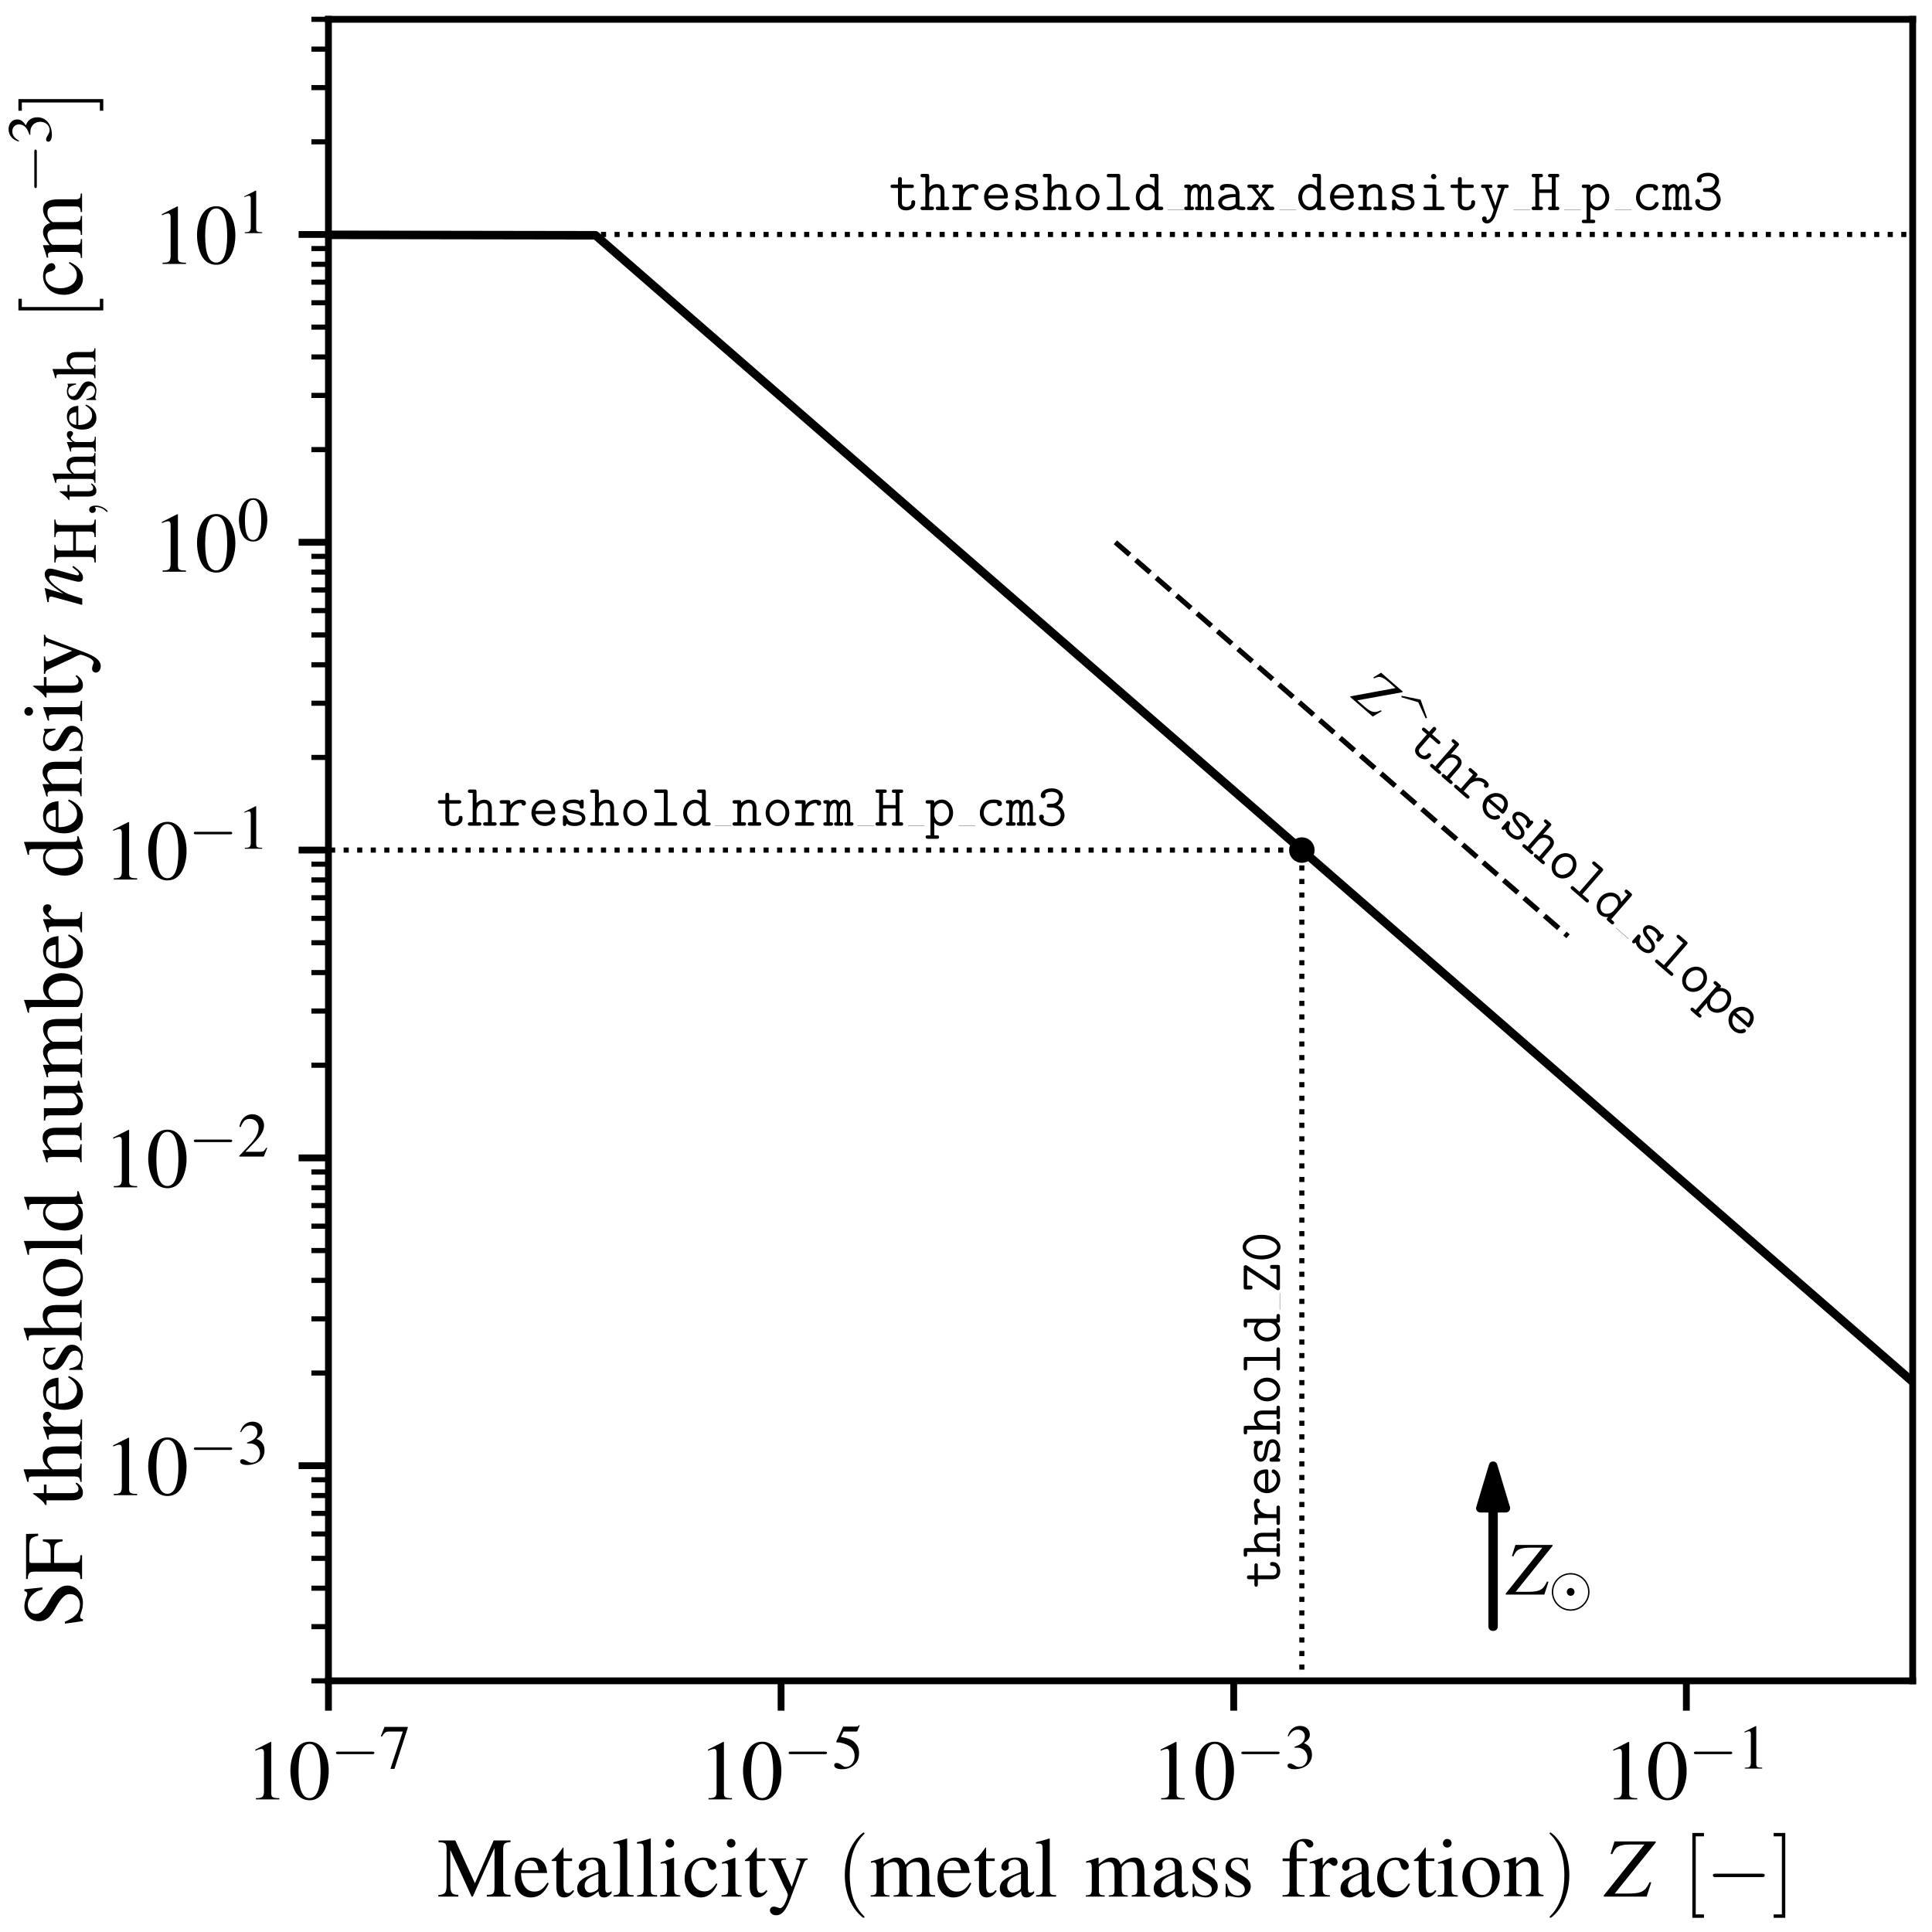 <?xml version="1.0" encoding="utf-8" standalone="no"?>
<!DOCTYPE svg PUBLIC "-//W3C//DTD SVG 1.1//EN"
  "http://www.w3.org/Graphics/SVG/1.1/DTD/svg11.dtd">
<!-- Created with matplotlib (https://matplotlib.org/) -->
<svg height="226.8pt" version="1.1" viewBox="0 0 226.8 226.8" width="226.8pt" xmlns="http://www.w3.org/2000/svg" xmlns:xlink="http://www.w3.org/1999/xlink">
 <defs>
  <style type="text/css">
*{stroke-linecap:butt;stroke-linejoin:round;}
  </style>
 </defs>
 <g id="figure_1">
  <g id="patch_1">
   <path d="M 0 226.8 
L 226.8 226.8 
L 226.8 0 
L 0 0 
z
" style="fill:#ffffff;"/>
  </g>
  <g id="axes_1">
   <g id="patch_2">
    <path d="M 38.556 197.316 
L 224.532 197.316 
L 224.532 2.268 
L 38.556 2.268 
z
" style="fill:#ffffff;"/>
   </g>
   <g id="PathCollection_1">
    <defs>
     <path d="M 0 1 
C 0.265 1 0.52 0.895 0.707 0.707 
C 0.895 0.52 1 0.265 1 0 
C 1 -0.265 0.895 -0.52 0.707 -0.707 
C 0.52 -0.895 0.265 -1 0 -1 
C -0.265 -1 -0.52 -0.895 -0.707 -0.707 
C -0.895 -0.52 -1 -0.265 -1 0 
C -1 0.265 -0.895 0.52 -0.707 0.707 
C -0.52 0.895 -0.265 1 0 1 
z
" id="mbf025f03bd" style="stroke:#000000;"/>
    </defs>
    <g clip-path="url(#pa78b0bd6dd)">
     <use style="stroke:#000000;" x="152.826" xlink:href="#mbf025f03bd" y="99.792"/>
    </g>
   </g>
   <g id="matplotlib.axis_1">
    <g id="xtick_1">
     <g id="line2d_1">
      <defs>
       <path d="M 0 0 
L 0 3.5 
" id="m81cd741e9c" style="stroke:#000000;stroke-width:0.8;"/>
      </defs>
      <g>
       <use style="stroke:#000000;stroke-width:0.8;" x="38.556" xlink:href="#m81cd741e9c" y="197.316"/>
      </g>
     </g>
     <g id="text_1">
      <!-- $10^{-7}$ -->
      <defs>
       <path d="M 29.094 67.797 
L 11.094 58.703 
L 11.094 57.297 
C 12.297 57.797 13.406 58.203 13.797 58.406 
C 15.594 59.109 17.297 59.5 18.297 59.5 
C 20.406 59.5 21.297 57.984 21.297 54.766 
L 21.297 9.25 
C 21.297 5.922 20.5 3.625 18.906 2.703 
C 17.406 1.812 16 1.5 11.797 1.5 
L 11.797 0 
L 39.406 0 
L 39.406 1.5 
C 31.5 1.5 29.906 2.5 29.906 7.344 
L 29.906 67.609 
z
" id="Nimbus_Roman_No9_L_Regular-49"/>
       <path d="M 25.406 68 
C 19.906 68 15.703 66.312 12 62.812 
C 6.203 57.203 2.406 45.703 2.406 34 
C 2.406 23.109 5.703 11.406 10.406 5.812 
C 14.094 1.406 19.203 -1 25 -1 
C 30.094 -1 34.406 0.703 38 4.203 
C 43.797 9.703 47.594 21.312 47.594 33.406 
C 47.594 53.906 38.5 68 25.406 68 
z
M 25.094 65.406 
C 33.5 65.406 38 54.109 38 33.203 
C 38 12.312 33.594 1.609 25 1.609 
C 16.406 1.609 12 12.312 12 33.109 
C 12 54.312 16.5 65.406 25.094 65.406 
z
" id="Nimbus_Roman_No9_L_Regular-48"/>
       <path d="M 65.906 23 
C 67.594 23 69.406 23 69.406 25 
C 69.406 27 67.594 27 65.906 27 
L 11.797 27 
C 10.094 27 8.297 27 8.297 25 
C 8.297 23 10.094 23 11.797 23 
z
" id="CMSY10-0"/>
       <path d="M 44.906 66.406 
L 7.906 66.406 
L 2 51.719 
L 3.703 50.906 
C 8 57.703 9.797 59 15.297 59 
L 37 59 
L 17.203 -0.5 
L 23.703 -0.5 
L 44.906 64.812 
z
" id="Nimbus_Roman_No9_L_Regular-55"/>
      </defs>
      <g transform="translate(28.867 211.234)scale(0.1 -0.1)">
       <use transform="scale(0.996)" xlink:href="#Nimbus_Roman_No9_L_Regular-49"/>
       <use transform="translate(49.813 0)scale(0.996)" xlink:href="#Nimbus_Roman_No9_L_Regular-48"/>
       <use transform="translate(99.626 36.163)scale(0.737)" xlink:href="#CMSY10-0"/>
       <use transform="translate(156.909 36.163)scale(0.737)" xlink:href="#Nimbus_Roman_No9_L_Regular-55"/>
      </g>
     </g>
    </g>
    <g id="xtick_2">
     <g id="line2d_2">
      <g>
       <use style="stroke:#000000;stroke-width:0.8;" x="91.692" xlink:href="#m81cd741e9c" y="197.316"/>
      </g>
     </g>
     <g id="text_2">
      <!-- $10^{-5}$ -->
      <defs>
       <path d="M 18.094 59 
L 37.703 59 
C 39.297 59 39.703 59.203 40 59.906 
L 43.797 68.797 
L 42.906 69.5 
C 41.406 67.406 40.406 66.906 38.297 66.906 
L 17.406 66.906 
L 6.5 43.109 
C 6.406 42.906 6.406 42.812 6.406 42.609 
C 6.406 42.109 6.797 41.812 7.594 41.812 
C 10.797 41.812 14.797 41.109 18.906 39.797 
C 30.406 36.078 35.703 29.844 35.703 19.906 
C 35.703 10.25 29.594 2.703 21.797 2.703 
C 19.797 2.703 18.094 3.406 15.094 5.625 
C 11.906 7.938 9.594 8.938 7.5 8.938 
C 4.594 8.938 3.203 7.734 3.203 5.219 
C 3.203 1.406 7.906 -1 15.406 -1 
C 23.797 -1 31 1.719 36 6.844 
C 40.594 11.375 42.703 17.094 42.703 24.734 
C 42.703 31.969 40.797 36.594 35.797 41.609 
C 31.406 46.047 25.703 48.344 13.906 50.453 
z
" id="Nimbus_Roman_No9_L_Regular-53"/>
      </defs>
      <g transform="translate(82.003 211.234)scale(0.1 -0.1)">
       <use transform="scale(0.996)" xlink:href="#Nimbus_Roman_No9_L_Regular-49"/>
       <use transform="translate(49.813 0)scale(0.996)" xlink:href="#Nimbus_Roman_No9_L_Regular-48"/>
       <use transform="translate(99.626 36.163)scale(0.737)" xlink:href="#CMSY10-0"/>
       <use transform="translate(156.909 36.163)scale(0.737)" xlink:href="#Nimbus_Roman_No9_L_Regular-53"/>
      </g>
     </g>
    </g>
    <g id="xtick_3">
     <g id="line2d_3">
      <g>
       <use style="stroke:#000000;stroke-width:0.8;" x="144.828" xlink:href="#m81cd741e9c" y="197.316"/>
      </g>
     </g>
     <g id="text_3">
      <!-- $10^{-3}$ -->
      <defs>
       <path d="M 15.297 33.406 
C 21.203 33.406 23.5 33.203 25.906 32.312 
C 32.094 30.109 36 24.406 36 17.5 
C 36 9.109 30.297 2.609 22.906 2.609 
C 20.203 2.609 18.203 3.312 14.5 5.703 
C 11.5 7.5 9.797 8.203 8.094 8.203 
C 5.797 8.203 4.297 6.812 4.297 4.703 
C 4.297 1.203 8.594 -1 15.594 -1 
C 23.297 -1 31.203 1.609 35.906 5.703 
C 40.594 9.812 43.203 15.609 43.203 22.312 
C 43.203 27.406 41.594 32.109 38.703 35.203 
C 36.703 37.406 34.797 38.609 30.406 40.5 
C 37.297 45.203 39.797 48.906 39.797 54.312 
C 39.797 62.406 33.406 68 24.203 68 
C 19.203 68 14.797 66.312 11.203 63.109 
C 8.203 60.406 6.703 57.797 4.5 51.797 
L 6 51.406 
C 10.094 58.703 14.594 62 20.906 62 
C 27.406 62 31.906 57.609 31.906 51.312 
C 31.906 47.703 30.406 44.109 27.906 41.609 
C 24.906 38.609 22.094 37.109 15.297 34.703 
z
" id="Nimbus_Roman_No9_L_Regular-51"/>
      </defs>
      <g transform="translate(135.139 211.234)scale(0.1 -0.1)">
       <use transform="scale(0.996)" xlink:href="#Nimbus_Roman_No9_L_Regular-49"/>
       <use transform="translate(49.813 0)scale(0.996)" xlink:href="#Nimbus_Roman_No9_L_Regular-48"/>
       <use transform="translate(99.626 36.163)scale(0.737)" xlink:href="#CMSY10-0"/>
       <use transform="translate(156.909 36.163)scale(0.737)" xlink:href="#Nimbus_Roman_No9_L_Regular-51"/>
      </g>
     </g>
    </g>
    <g id="xtick_4">
     <g id="line2d_4">
      <g>
       <use style="stroke:#000000;stroke-width:0.8;" x="197.964" xlink:href="#m81cd741e9c" y="197.316"/>
      </g>
     </g>
     <g id="text_4">
      <!-- $10^{-1}$ -->
      <g transform="translate(188.275 211.234)scale(0.1 -0.1)">
       <use transform="scale(0.996)" xlink:href="#Nimbus_Roman_No9_L_Regular-49"/>
       <use transform="translate(49.813 0)scale(0.996)" xlink:href="#Nimbus_Roman_No9_L_Regular-48"/>
       <use transform="translate(99.626 36.163)scale(0.737)" xlink:href="#CMSY10-0"/>
       <use transform="translate(156.909 36.163)scale(0.737)" xlink:href="#Nimbus_Roman_No9_L_Regular-49"/>
      </g>
     </g>
    </g>
    <g id="text_5">
     <!-- ${\rm Metallicity~(metal~mass~fraction)}~Z~[-]$ -->
     <defs>
      <path d="M 67.406 57.297 
L 67.406 11.734 
C 67.406 3.391 66.203 2.094 58.297 2.094 
L 58.297 0 
L 86.297 0 
L 86.297 2.094 
C 79 2.094 77.594 3.484 77.594 10.641 
L 77.594 55.25 
C 77.594 62.391 78.906 63.703 86.297 64.297 
L 86.297 66.203 
L 66.406 66.203 
L 44.297 15.688 
L 21.203 66.203 
L 1.406 66.203 
L 1.406 64 
C 9.594 64 10.906 62.797 10.906 55.469 
L 10.906 14.734 
C 10.906 4.406 9.5 2.484 1.203 1.891 
L 1.203 0 
L 24.703 0 
L 24.703 2.094 
C 17 2.094 15.297 4.406 15.297 14.547 
L 15.297 55 
L 40.406 0 
L 41.797 0 
z
" id="Nimbus_Roman_No9_L_Regular-77"/>
      <path d="M 40.797 16.453 
C 36 8.812 31.703 5.906 25.297 5.906 
C 19.594 5.906 15.297 8.812 12.406 14.531 
C 10.594 18.344 9.906 21.656 9.703 27.797 
L 40.5 27.797 
C 39.703 34.266 38.703 37.141 36.203 40.328 
C 33.203 43.922 28.594 46 23.406 46 
C 18.406 46 13.703 44.203 9.906 40.797 
C 5.203 36.703 2.5 29.594 2.5 21.406 
C 2.5 7.594 9.703 -1 21.203 -1 
C 30.703 -1 38.203 4.922 42.406 15.75 
z
M 9.906 31 
C 11 38.734 14.406 42.406 20.5 42.406 
C 26.594 42.406 29 39.609 30.297 31 
z
" id="Nimbus_Roman_No9_L_Regular-101"/>
      <path d="M 25.5 45 
L 15.406 45 
L 15.406 56.594 
C 15.406 57.594 15.297 57.906 14.703 57.906 
C 14 57 13.406 56.094 12.703 55.094 
C 8.906 49.594 4.594 44.797 3 44.391 
C 1.906 43.656 1.297 42.938 1.297 42.422 
C 1.297 42.109 1.406 41.906 1.703 41.906 
L 7 41.906 
L 7 11.734 
C 7 3.312 10 -1 15.906 -1 
C 20.797 -1 24.594 1.406 27.906 6.609 
L 26.594 7.703 
C 24.5 5.203 22.797 4.203 20.594 4.203 
C 16.906 4.203 15.406 6.922 15.406 13.234 
L 15.406 41.906 
L 25.5 41.906 
z
" id="Nimbus_Roman_No9_L_Regular-116"/>
      <path d="M 44.203 6.609 
C 42.5 5.203 41.297 4.703 39.797 4.703 
C 37.5 4.703 36.797 6.094 36.797 10.5 
L 36.797 30 
C 36.797 35.203 36.297 38.094 34.797 40.5 
C 32.594 44.094 28.297 46 22.406 46 
C 13 46 5.594 41.094 5.594 34.797 
C 5.594 32.5 7.594 30.5 9.906 30.5 
C 12.297 30.5 14.406 32.5 14.406 34.703 
C 14.406 35.094 14.297 35.594 14.203 36.297 
C 14 37.203 13.906 38 13.906 38.703 
C 13.906 41.406 17.094 43.594 21.094 43.594 
C 26 43.594 28.703 40.703 28.703 35.297 
L 28.703 29.203 
C 13.297 23 11.594 22.203 7.297 18.406 
C 5.094 16.406 3.703 13 3.703 9.703 
C 3.703 3.406 8.094 -1 14.203 -1 
C 18.594 -1 22.703 1.094 28.797 6.297 
C 29.297 1.094 31.094 -1 35.203 -1 
C 38.594 -1 40.703 0.203 44.203 4 
z
M 28.703 12.234 
C 28.703 9.125 28.203 8.219 26.094 7.016 
C 23.703 5.609 20.906 4.703 18.797 4.703 
C 15.297 4.703 12.5 8.125 12.5 12.438 
L 12.5 12.844 
C 12.5 18.766 16.594 22.391 28.703 26.797 
z
" id="Nimbus_Roman_No9_L_Regular-97"/>
      <path d="M 1.906 62.5 
L 2.5 62.5 
C 3.594 62.5 4.797 62.5 5.594 62.5 
C 8.797 62.5 9.797 61.094 9.797 56.406 
L 9.797 8.703 
C 9.797 3.297 8.406 2 2.094 1.5 
L 2.094 0 
L 25.703 0 
L 25.703 1.703 
C 19.406 1.703 18.203 2.703 18.203 8.25 
L 18.203 68.297 
L 17.797 68.5 
C 12.594 66.797 8.797 65.797 1.906 64.109 
z
" id="Nimbus_Roman_No9_L_Regular-108"/>
      <path d="M 17.5 45.766 
L 2 40.297 
L 2 38.812 
L 2.797 38.906 
C 4 39.094 5.297 39.203 6.203 39.203 
C 8.594 39.203 9.5 37.594 9.5 33.203 
L 9.5 10 
C 9.5 2.797 8.5 1.703 1.594 1.703 
L 1.594 0 
L 25.297 0 
L 25.297 1.5 
C 18.703 2 17.906 2.984 17.906 10.156 
L 17.906 45.469 
z
M 12.797 68 
C 10.094 68 7.797 65.703 7.797 62.906 
C 7.797 60.109 10 57.797 12.797 57.797 
C 15.703 57.797 18 60 18 62.906 
C 18 65.703 15.703 68 12.797 68 
z
" id="Nimbus_Roman_No9_L_Regular-105"/>
      <path d="M 39.797 15.594 
C 35 8.594 31.406 6.203 25.703 6.203 
C 16.594 6.203 10.203 14.203 10.203 25.703 
C 10.203 36 15.703 43.094 23.797 43.094 
C 27.406 43.094 28.703 42 29.703 38.297 
L 30.297 36.094 
C 31.094 33.297 32.906 31.5 35 31.5 
C 37.594 31.5 39.797 33.406 39.797 35.703 
C 39.797 41.297 32.797 46 24.406 46 
C 19.5 46 14.406 44 10.297 40.406 
C 5.297 36 2.5 29.203 2.5 21.297 
C 2.5 8.297 10.406 -1 21.5 -1 
C 26 -1 30 0.594 33.594 3.703 
C 36.297 6.094 38.203 8.797 41.203 14.703 
z
" id="Nimbus_Roman_No9_L_Regular-99"/>
      <path d="M 47.5 45 
L 34 45 
L 34 43.5 
C 37.203 43.5 38.797 42.594 38.797 40.984 
C 38.797 40.578 38.703 39.984 38.406 39.281 
L 28.703 11.594 
L 17.203 37.141 
C 16.594 38.562 16.203 39.875 16.203 40.969 
C 16.203 42.797 17.703 43.5 22 43.5 
L 22 45 
L 1.406 45 
L 1.406 43.594 
C 4 43.203 5.703 42.094 6.5 40.391 
L 17.906 15.703 
L 18.203 14.891 
L 19.703 11.891 
C 22.5 6.875 24.094 3.266 24.094 1.75 
C 24.094 0.25 21.797 -6.078 20.094 -9.094 
C 18.703 -11.703 16.5 -13.609 15.094 -13.609 
C 14.5 -13.609 13.594 -13.406 12.594 -12.906 
C 10.703 -12.203 9 -11.797 7.297 -11.797 
C 5 -11.797 3 -13.797 3 -16.203 
C 3 -19.5 6.203 -22 10.406 -22 
C 17.094 -22 21.906 -16.391 27.297 -1.938 
L 42.703 38.984 
C 44 42.203 45.094 43.203 47.5 43.5 
z
" id="Nimbus_Roman_No9_L_Regular-121"/>
      <path d="M 33.094 -24 
C 33.094 -23.703 33.094 -23.5 31.406 -21.797 
C 18.906 -9.125 15.703 9.875 15.703 25.25 
C 15.703 42.734 19.5 60.234 31.797 72.781 
C 33.094 73.984 33.094 74.188 33.094 74.484 
C 33.094 75.188 32.703 75.5 32.094 75.5 
C 31.094 75.5 22.094 68.672 16.203 55.891 
C 11.094 44.844 9.906 33.688 9.906 25.25 
C 9.906 17.406 11 5.25 16.5 -6.109 
C 22.5 -18.469 31.094 -25 32.094 -25 
C 32.703 -25 33.094 -24.703 33.094 -24 
z
" id="CMR10-40"/>
      <path d="M 1.906 39.797 
C 3.203 40.094 4 40.203 5.094 40.203 
C 7.703 40.203 8.594 38.594 8.594 33.781 
L 8.594 8.422 
C 8.594 3 7.203 1.5 1.594 1.5 
L 1.594 0 
L 23.797 0 
L 23.797 1.5 
C 18.5 1.5 17 2.594 17 6.531 
L 17 34.906 
C 17 35.094 17.797 36.094 18.5 36.797 
C 21 39.094 25.297 40.797 28.797 40.797 
C 33.203 40.797 35.406 37.266 35.406 30.188 
L 35.406 8.25 
C 35.406 2.609 34.297 1.5 28.594 1.5 
L 28.594 0 
L 51 0 
L 51 1.5 
C 45.297 1.5 43.797 3.203 43.797 9.422 
L 43.797 34.703 
C 46.797 39 50.094 40.797 54.703 40.797 
C 60.406 40.797 62.203 38.094 62.203 29.797 
L 62.203 8.703 
C 62.203 3 61.406 2.203 55.594 1.5 
L 55.594 0 
L 77.5 0 
L 77.5 1.5 
L 74.906 1.797 
C 71.906 1.797 70.594 3.594 70.594 7.5 
L 70.594 28.156 
C 70.594 39.984 66.703 46 59 46 
C 53.203 46 48.094 43.406 42.703 37.609 
C 40.906 43.297 37.5 46 32.094 46 
C 27.703 46 24.906 44.594 16.594 38.297 
L 16.594 45.797 
L 15.906 46 
C 10.797 44.094 7.406 43 1.906 41.5 
z
" id="Nimbus_Roman_No9_L_Regular-109"/>
      <path d="M 31.5 31.406 
L 31.094 45 
L 30 45 
L 29.797 44.797 
C 28.906 44.094 28.797 44 28.406 44 
C 27.797 44 26.797 44.203 25.703 44.703 
C 23.5 45.547 21.297 46 18.703 46 
C 10.797 46 5.094 40.875 5.094 33.656 
C 5.094 28.062 8.297 24.047 16.797 19.234 
L 22.594 15.938 
C 26.094 13.938 27.797 11.516 27.797 8.422 
C 27.797 4 24.594 1.203 19.5 1.203 
C 16.094 1.203 13 2.484 11.094 4.656 
C 9 7.109 8.094 9.375 6.797 15 
L 5.203 15 
L 5.203 -0.609 
L 6.5 -0.609 
C 7.203 0.516 7.594 0.75 8.797 0.75 
C 9.703 0.75 11.094 0.547 13.406 -0.031 
C 16.203 -0.609 18.906 -1 20.703 -1 
C 28.406 -1 34.797 4.812 34.797 11.828 
C 34.797 16.828 32.406 20.141 26.406 23.75 
L 15.594 30.156 
C 12.797 31.766 11.297 34.281 11.297 36.984 
C 11.297 41 14.406 43.797 19 43.797 
C 24.703 43.797 27.703 40.359 30 31.406 
z
" id="Nimbus_Roman_No9_L_Regular-115"/>
      <path d="M 30.906 45 
L 18.594 45 
L 18.594 56.422 
C 18.594 62.156 20.5 65.203 24.297 65.203 
C 26.406 65.203 27.797 64.219 29.594 61.359 
C 31.203 58.797 32.406 57.812 34.094 57.812 
C 36.406 57.812 38.297 59.594 38.297 61.859 
C 38.297 65.438 33.906 68 27.906 68 
C 21.703 68 16.406 65.328 13.797 60.797 
C 11.203 56.453 10.406 52.891 10.297 45 
L 2.094 45 
L 2.094 41.797 
L 10.297 41.797 
L 10.297 10.25 
C 10.297 2.891 9.203 1.703 2 1.703 
L 2 0 
L 28 0 
L 28 1.703 
C 19.797 1.703 18.703 2.812 18.703 10.328 
L 18.703 41.797 
L 30.906 41.797 
z
" id="Nimbus_Roman_No9_L_Regular-102"/>
      <path d="M 0.703 39 
C 2.094 39.297 3 39.406 4.203 39.406 
C 6.703 39.406 7.594 37.797 7.594 33.406 
L 7.594 8.406 
C 7.594 3.406 6.906 2.703 0.5 1.5 
L 0.5 0 
L 24.5 0 
L 24.5 1.594 
C 17.703 1.594 16 3.109 16 8.828 
L 16 31.453 
C 16 34.672 20.297 39.703 23 39.703 
C 23.594 39.703 24.5 39.203 25.594 38.203 
C 27.203 36.797 28.297 36.203 29.594 36.203 
C 32 36.203 33.5 37.906 33.5 40.703 
C 33.5 44 31.406 46 28 46 
C 23.797 46 20.906 43.703 16 36.609 
L 16 45.797 
L 15.5 46 
C 10.203 43.797 6.594 42.516 0.703 40.609 
z
" id="Nimbus_Roman_No9_L_Regular-114"/>
      <path d="M 25 46 
C 12 46 2.906 36.406 2.906 22.594 
C 2.906 9.094 12.203 -1 24.797 -1 
C 37.406 -1 47 9.594 47 23.406 
C 47 36.5 37.797 46 25 46 
z
M 23.703 43.203 
C 32.094 43.203 38 33.594 38 19.906 
C 38 8.594 33.5 1.797 26 1.797 
C 22.094 1.797 18.406 4.203 16.297 8.203 
C 13.5 13.406 11.906 20.406 11.906 27.5 
C 11.906 37 16.594 43.203 23.703 43.203 
z
" id="Nimbus_Roman_No9_L_Regular-111"/>
      <path d="M 1.594 40.297 
C 2.203 40.594 3.203 40.703 4.297 40.703 
C 7.094 40.703 8 39.203 8 34.297 
L 8 9.5 
C 8 3.797 6.906 2.406 1.797 2 
L 1.797 0.5 
L 23 0.5 
L 23 2 
C 17.906 2.406 16.406 3.594 16.406 7.203 
L 16.406 35.297 
C 21.203 39.797 23.406 41 26.703 41 
C 31.594 41 34 37.906 34 31.297 
L 34 10.406 
C 34 4.094 32.703 2.406 27.703 2 
L 27.703 0.5 
L 48.5 0.5 
L 48.5 2 
C 43.594 2.5 42.406 3.703 42.406 8.594 
L 42.406 31.5 
C 42.406 40.906 38 46.5 30.594 46.5 
C 26 46.5 22.906 44.797 16.094 38.406 
L 16.094 46.297 
L 15.406 46.5 
C 10.5 44.703 7.094 43.594 1.594 42 
z
" id="Nimbus_Roman_No9_L_Regular-110"/>
      <path d="M 28.906 25.25 
C 28.906 33.094 27.797 45.25 22.297 56.594 
C 16.297 68.969 7.703 75.5 6.703 75.5 
C 6.094 75.5 5.703 75.094 5.703 74.484 
C 5.703 74.188 5.703 73.984 7.594 72.188 
C 17.406 62.234 23.094 46.25 23.094 25.25 
C 23.094 8.062 19.406 -9.641 7 -22.297 
C 5.703 -23.5 5.703 -23.703 5.703 -24 
C 5.703 -24.609 6.094 -25 6.703 -25 
C 7.703 -25 16.703 -18.172 22.594 -5.406 
C 27.703 5.656 28.906 16.797 28.906 25.25 
z
" id="CMR10-41"/>
      <path d="M 60.594 65 
L 12 65 
L 7.406 50.453 
L 9.297 49.953 
C 11.406 54.344 12.594 56.031 14.5 57.719 
C 17.406 60.109 22.703 61.406 30.203 61.406 
L 47.297 61.406 
L -0.594 1.391 
L -0.594 0 
L 49.906 0 
L 55.297 16.734 
L 53.406 17.031 
C 50.203 10.656 48.406 8.266 45 6.391 
C 41.594 4.391 36.594 3.594 28.406 3.594 
L 12.297 3.594 
L 60.594 63.609 
z
" id="Nimbus_Roman_No9_L_Regular_Italic-90"/>
      <path d="M 25.5 -25 
L 25.5 -20.984 
L 15.797 -20.984 
L 15.797 71 
L 25.5 71 
L 25.5 75.016 
L 11.797 75.016 
L 11.797 -25 
z
" id="CMR10-91"/>
      <path d="M 15.906 75.016 
L 2.203 75.016 
L 2.203 71 
L 11.906 71 
L 11.906 -20.984 
L 2.203 -20.984 
L 2.203 -25 
L 15.906 -25 
z
" id="CMR10-93"/>
     </defs>
     <g transform="translate(51.339 222.644)scale(0.1 -0.1)">
      <use transform="scale(0.996)" xlink:href="#Nimbus_Roman_No9_L_Regular-77"/>
      <use transform="translate(88.567 0)scale(0.996)" xlink:href="#Nimbus_Roman_No9_L_Regular-101"/>
      <use transform="translate(132.8 0)scale(0.996)" xlink:href="#Nimbus_Roman_No9_L_Regular-116"/>
      <use transform="translate(160.496 0)scale(0.996)" xlink:href="#Nimbus_Roman_No9_L_Regular-97"/>
      <use transform="translate(204.729 0)scale(0.996)" xlink:href="#Nimbus_Roman_No9_L_Regular-108"/>
      <use transform="translate(232.424 0)scale(0.996)" xlink:href="#Nimbus_Roman_No9_L_Regular-108"/>
      <use transform="translate(260.12 0)scale(0.996)" xlink:href="#Nimbus_Roman_No9_L_Regular-105"/>
      <use transform="translate(287.815 0)scale(0.996)" xlink:href="#Nimbus_Roman_No9_L_Regular-99"/>
      <use transform="translate(332.048 0)scale(0.996)" xlink:href="#Nimbus_Roman_No9_L_Regular-105"/>
      <use transform="translate(359.743 0)scale(0.996)" xlink:href="#Nimbus_Roman_No9_L_Regular-116"/>
      <use transform="translate(387.439 0)scale(0.996)" xlink:href="#Nimbus_Roman_No9_L_Regular-121"/>
      <use transform="translate(468.481 0)scale(0.996)" xlink:href="#CMR10-40"/>
      <use transform="translate(507.135 0)scale(0.996)" xlink:href="#Nimbus_Roman_No9_L_Regular-109"/>
      <use transform="translate(584.643 0)scale(0.996)" xlink:href="#Nimbus_Roman_No9_L_Regular-101"/>
      <use transform="translate(628.877 0)scale(0.996)" xlink:href="#Nimbus_Roman_No9_L_Regular-116"/>
      <use transform="translate(656.572 0)scale(0.996)" xlink:href="#Nimbus_Roman_No9_L_Regular-97"/>
      <use transform="translate(700.805 0)scale(0.996)" xlink:href="#Nimbus_Roman_No9_L_Regular-108"/>
      <use transform="translate(759.73 0)scale(0.996)" xlink:href="#Nimbus_Roman_No9_L_Regular-109"/>
      <use transform="translate(837.238 0)scale(0.996)" xlink:href="#Nimbus_Roman_No9_L_Regular-97"/>
      <use transform="translate(881.472 0)scale(0.996)" xlink:href="#Nimbus_Roman_No9_L_Regular-115"/>
      <use transform="translate(920.225 0)scale(0.996)" xlink:href="#Nimbus_Roman_No9_L_Regular-115"/>
      <use transform="translate(990.208 0)scale(0.996)" xlink:href="#Nimbus_Roman_No9_L_Regular-102"/>
      <use transform="translate(1023.383 0)scale(0.996)" xlink:href="#Nimbus_Roman_No9_L_Regular-114"/>
      <use transform="translate(1056.559 0)scale(0.996)" xlink:href="#Nimbus_Roman_No9_L_Regular-97"/>
      <use transform="translate(1100.792 0)scale(0.996)" xlink:href="#Nimbus_Roman_No9_L_Regular-99"/>
      <use transform="translate(1145.026 0)scale(0.996)" xlink:href="#Nimbus_Roman_No9_L_Regular-116"/>
      <use transform="translate(1172.721 0)scale(0.996)" xlink:href="#Nimbus_Roman_No9_L_Regular-105"/>
      <use transform="translate(1200.416 0)scale(0.996)" xlink:href="#Nimbus_Roman_No9_L_Regular-111"/>
      <use transform="translate(1250.229 0)scale(0.996)" xlink:href="#Nimbus_Roman_No9_L_Regular-110"/>
      <use transform="translate(1300.043 0)scale(0.996)" xlink:href="#CMR10-41"/>
      <use transform="translate(1369.926 0)scale(0.996)" xlink:href="#Nimbus_Roman_No9_L_Regular_Italic-90"/>
      <use transform="translate(1461.528 0)scale(0.996)" xlink:href="#CMR10-91"/>
      <use transform="translate(1489.123 0)scale(0.996)" xlink:href="#CMSY10-0"/>
      <use transform="translate(1566.532 0)scale(0.996)" xlink:href="#CMR10-93"/>
     </g>
    </g>
   </g>
   <g id="matplotlib.axis_2">
    <g id="ytick_1">
     <g id="line2d_5">
      <defs>
       <path d="M 0 0 
L -3.5 0 
" id="m54d122fade" style="stroke:#000000;stroke-width:0.8;"/>
      </defs>
      <g>
       <use style="stroke:#000000;stroke-width:0.8;" x="38.556" xlink:href="#m54d122fade" y="172.06"/>
      </g>
     </g>
     <g id="text_6">
      <!-- $10^{-3}$ -->
      <g transform="translate(12.179 175.519)scale(0.1 -0.1)">
       <use transform="scale(0.996)" xlink:href="#Nimbus_Roman_No9_L_Regular-49"/>
       <use transform="translate(49.813 0)scale(0.996)" xlink:href="#Nimbus_Roman_No9_L_Regular-48"/>
       <use transform="translate(99.626 36.163)scale(0.737)" xlink:href="#CMSY10-0"/>
       <use transform="translate(156.909 36.163)scale(0.737)" xlink:href="#Nimbus_Roman_No9_L_Regular-51"/>
      </g>
     </g>
    </g>
    <g id="ytick_2">
     <g id="line2d_6">
      <g>
       <use style="stroke:#000000;stroke-width:0.8;" x="38.556" xlink:href="#m54d122fade" y="135.926"/>
      </g>
     </g>
     <g id="text_7">
      <!-- $10^{-2}$ -->
      <defs>
       <path d="M 47.5 13.672 
L 46.203 14.172 
C 42.5 8.5 41.203 7.594 36.703 7.594 
L 12.797 7.594 
L 29.594 25.141 
C 38.5 34.406 42.406 41.984 42.406 49.766 
C 42.406 59.734 34.297 67.391 23.906 67.391 
C 18.406 67.391 13.203 65.203 9.5 61.219 
C 6.297 57.812 4.797 54.625 3.094 47.547 
L 5.203 47.047 
C 9.203 56.812 12.797 60 19.703 60 
C 28.094 60 33.797 54.312 33.797 45.938 
C 33.797 38.172 29.203 28.906 20.797 20.031 
L 3 1.203 
L 3 0 
L 42 0 
z
" id="Nimbus_Roman_No9_L_Regular-50"/>
      </defs>
      <g transform="translate(12.179 139.385)scale(0.1 -0.1)">
       <use transform="scale(0.996)" xlink:href="#Nimbus_Roman_No9_L_Regular-49"/>
       <use transform="translate(49.813 0)scale(0.996)" xlink:href="#Nimbus_Roman_No9_L_Regular-48"/>
       <use transform="translate(99.626 36.163)scale(0.737)" xlink:href="#CMSY10-0"/>
       <use transform="translate(156.909 36.163)scale(0.737)" xlink:href="#Nimbus_Roman_No9_L_Regular-50"/>
      </g>
     </g>
    </g>
    <g id="ytick_3">
     <g id="line2d_7">
      <g>
       <use style="stroke:#000000;stroke-width:0.8;" x="38.556" xlink:href="#m54d122fade" y="99.792"/>
      </g>
     </g>
     <g id="text_8">
      <!-- $10^{-1}$ -->
      <g transform="translate(12.179 103.251)scale(0.1 -0.1)">
       <use transform="scale(0.996)" xlink:href="#Nimbus_Roman_No9_L_Regular-49"/>
       <use transform="translate(49.813 0)scale(0.996)" xlink:href="#Nimbus_Roman_No9_L_Regular-48"/>
       <use transform="translate(99.626 36.163)scale(0.737)" xlink:href="#CMSY10-0"/>
       <use transform="translate(156.909 36.163)scale(0.737)" xlink:href="#Nimbus_Roman_No9_L_Regular-49"/>
      </g>
     </g>
    </g>
    <g id="ytick_4">
     <g id="line2d_8">
      <g>
       <use style="stroke:#000000;stroke-width:0.8;" x="38.556" xlink:href="#m54d122fade" y="63.658"/>
      </g>
     </g>
     <g id="text_9">
      <!-- $10^{0}$ -->
      <g transform="translate(17.907 67.117)scale(0.1 -0.1)">
       <use transform="scale(0.996)" xlink:href="#Nimbus_Roman_No9_L_Regular-49"/>
       <use transform="translate(49.813 0)scale(0.996)" xlink:href="#Nimbus_Roman_No9_L_Regular-48"/>
       <use transform="translate(99.626 36.163)scale(0.737)" xlink:href="#Nimbus_Roman_No9_L_Regular-48"/>
      </g>
     </g>
    </g>
    <g id="ytick_5">
     <g id="line2d_9">
      <g>
       <use style="stroke:#000000;stroke-width:0.8;" x="38.556" xlink:href="#m54d122fade" y="27.524"/>
      </g>
     </g>
     <g id="text_10">
      <!-- $10^{1}$ -->
      <g transform="translate(17.907 30.984)scale(0.1 -0.1)">
       <use transform="scale(0.996)" xlink:href="#Nimbus_Roman_No9_L_Regular-49"/>
       <use transform="translate(49.813 0)scale(0.996)" xlink:href="#Nimbus_Roman_No9_L_Regular-48"/>
       <use transform="translate(99.626 36.163)scale(0.737)" xlink:href="#Nimbus_Roman_No9_L_Regular-49"/>
      </g>
     </g>
    </g>
    <g id="ytick_6">
     <g id="line2d_10">
      <defs>
       <path d="M 0 0 
L -2 0 
" id="m322edceecf" style="stroke:#000000;stroke-width:0.6;"/>
      </defs>
      <g>
       <use style="stroke:#000000;stroke-width:0.6;" x="38.556" xlink:href="#m322edceecf" y="197.316"/>
      </g>
     </g>
    </g>
    <g id="ytick_7">
     <g id="line2d_11">
      <g>
       <use style="stroke:#000000;stroke-width:0.6;" x="38.556" xlink:href="#m322edceecf" y="190.953"/>
      </g>
     </g>
    </g>
    <g id="ytick_8">
     <g id="line2d_12">
      <g>
       <use style="stroke:#000000;stroke-width:0.6;" x="38.556" xlink:href="#m322edceecf" y="186.439"/>
      </g>
     </g>
    </g>
    <g id="ytick_9">
     <g id="line2d_13">
      <g>
       <use style="stroke:#000000;stroke-width:0.6;" x="38.556" xlink:href="#m322edceecf" y="182.937"/>
      </g>
     </g>
    </g>
    <g id="ytick_10">
     <g id="line2d_14">
      <g>
       <use style="stroke:#000000;stroke-width:0.6;" x="38.556" xlink:href="#m322edceecf" y="180.076"/>
      </g>
     </g>
    </g>
    <g id="ytick_11">
     <g id="line2d_15">
      <g>
       <use style="stroke:#000000;stroke-width:0.6;" x="38.556" xlink:href="#m322edceecf" y="177.657"/>
      </g>
     </g>
    </g>
    <g id="ytick_12">
     <g id="line2d_16">
      <g>
       <use style="stroke:#000000;stroke-width:0.6;" x="38.556" xlink:href="#m322edceecf" y="175.561"/>
      </g>
     </g>
    </g>
    <g id="ytick_13">
     <g id="line2d_17">
      <g>
       <use style="stroke:#000000;stroke-width:0.6;" x="38.556" xlink:href="#m322edceecf" y="173.713"/>
      </g>
     </g>
    </g>
    <g id="ytick_14">
     <g id="line2d_18">
      <g>
       <use style="stroke:#000000;stroke-width:0.6;" x="38.556" xlink:href="#m322edceecf" y="161.182"/>
      </g>
     </g>
    </g>
    <g id="ytick_15">
     <g id="line2d_19">
      <g>
       <use style="stroke:#000000;stroke-width:0.6;" x="38.556" xlink:href="#m322edceecf" y="154.819"/>
      </g>
     </g>
    </g>
    <g id="ytick_16">
     <g id="line2d_20">
      <g>
       <use style="stroke:#000000;stroke-width:0.6;" x="38.556" xlink:href="#m322edceecf" y="150.305"/>
      </g>
     </g>
    </g>
    <g id="ytick_17">
     <g id="line2d_21">
      <g>
       <use style="stroke:#000000;stroke-width:0.6;" x="38.556" xlink:href="#m322edceecf" y="146.803"/>
      </g>
     </g>
    </g>
    <g id="ytick_18">
     <g id="line2d_22">
      <g>
       <use style="stroke:#000000;stroke-width:0.6;" x="38.556" xlink:href="#m322edceecf" y="143.942"/>
      </g>
     </g>
    </g>
    <g id="ytick_19">
     <g id="line2d_23">
      <g>
       <use style="stroke:#000000;stroke-width:0.6;" x="38.556" xlink:href="#m322edceecf" y="141.523"/>
      </g>
     </g>
    </g>
    <g id="ytick_20">
     <g id="line2d_24">
      <g>
       <use style="stroke:#000000;stroke-width:0.6;" x="38.556" xlink:href="#m322edceecf" y="139.428"/>
      </g>
     </g>
    </g>
    <g id="ytick_21">
     <g id="line2d_25">
      <g>
       <use style="stroke:#000000;stroke-width:0.6;" x="38.556" xlink:href="#m322edceecf" y="137.579"/>
      </g>
     </g>
    </g>
    <g id="ytick_22">
     <g id="line2d_26">
      <g>
       <use style="stroke:#000000;stroke-width:0.6;" x="38.556" xlink:href="#m322edceecf" y="125.048"/>
      </g>
     </g>
    </g>
    <g id="ytick_23">
     <g id="line2d_27">
      <g>
       <use style="stroke:#000000;stroke-width:0.6;" x="38.556" xlink:href="#m322edceecf" y="118.686"/>
      </g>
     </g>
    </g>
    <g id="ytick_24">
     <g id="line2d_28">
      <g>
       <use style="stroke:#000000;stroke-width:0.6;" x="38.556" xlink:href="#m322edceecf" y="114.171"/>
      </g>
     </g>
    </g>
    <g id="ytick_25">
     <g id="line2d_29">
      <g>
       <use style="stroke:#000000;stroke-width:0.6;" x="38.556" xlink:href="#m322edceecf" y="110.669"/>
      </g>
     </g>
    </g>
    <g id="ytick_26">
     <g id="line2d_30">
      <g>
       <use style="stroke:#000000;stroke-width:0.6;" x="38.556" xlink:href="#m322edceecf" y="107.808"/>
      </g>
     </g>
    </g>
    <g id="ytick_27">
     <g id="line2d_31">
      <g>
       <use style="stroke:#000000;stroke-width:0.6;" x="38.556" xlink:href="#m322edceecf" y="105.389"/>
      </g>
     </g>
    </g>
    <g id="ytick_28">
     <g id="line2d_32">
      <g>
       <use style="stroke:#000000;stroke-width:0.6;" x="38.556" xlink:href="#m322edceecf" y="103.294"/>
      </g>
     </g>
    </g>
    <g id="ytick_29">
     <g id="line2d_33">
      <g>
       <use style="stroke:#000000;stroke-width:0.6;" x="38.556" xlink:href="#m322edceecf" y="101.445"/>
      </g>
     </g>
    </g>
    <g id="ytick_30">
     <g id="line2d_34">
      <g>
       <use style="stroke:#000000;stroke-width:0.6;" x="38.556" xlink:href="#m322edceecf" y="88.915"/>
      </g>
     </g>
    </g>
    <g id="ytick_31">
     <g id="line2d_35">
      <g>
       <use style="stroke:#000000;stroke-width:0.6;" x="38.556" xlink:href="#m322edceecf" y="82.552"/>
      </g>
     </g>
    </g>
    <g id="ytick_32">
     <g id="line2d_36">
      <g>
       <use style="stroke:#000000;stroke-width:0.6;" x="38.556" xlink:href="#m322edceecf" y="78.037"/>
      </g>
     </g>
    </g>
    <g id="ytick_33">
     <g id="line2d_37">
      <g>
       <use style="stroke:#000000;stroke-width:0.6;" x="38.556" xlink:href="#m322edceecf" y="74.536"/>
      </g>
     </g>
    </g>
    <g id="ytick_34">
     <g id="line2d_38">
      <g>
       <use style="stroke:#000000;stroke-width:0.6;" x="38.556" xlink:href="#m322edceecf" y="71.674"/>
      </g>
     </g>
    </g>
    <g id="ytick_35">
     <g id="line2d_39">
      <g>
       <use style="stroke:#000000;stroke-width:0.6;" x="38.556" xlink:href="#m322edceecf" y="69.255"/>
      </g>
     </g>
    </g>
    <g id="ytick_36">
     <g id="line2d_40">
      <g>
       <use style="stroke:#000000;stroke-width:0.6;" x="38.556" xlink:href="#m322edceecf" y="67.16"/>
      </g>
     </g>
    </g>
    <g id="ytick_37">
     <g id="line2d_41">
      <g>
       <use style="stroke:#000000;stroke-width:0.6;" x="38.556" xlink:href="#m322edceecf" y="65.312"/>
      </g>
     </g>
    </g>
    <g id="ytick_38">
     <g id="line2d_42">
      <g>
       <use style="stroke:#000000;stroke-width:0.6;" x="38.556" xlink:href="#m322edceecf" y="52.781"/>
      </g>
     </g>
    </g>
    <g id="ytick_39">
     <g id="line2d_43">
      <g>
       <use style="stroke:#000000;stroke-width:0.6;" x="38.556" xlink:href="#m322edceecf" y="46.418"/>
      </g>
     </g>
    </g>
    <g id="ytick_40">
     <g id="line2d_44">
      <g>
       <use style="stroke:#000000;stroke-width:0.6;" x="38.556" xlink:href="#m322edceecf" y="41.904"/>
      </g>
     </g>
    </g>
    <g id="ytick_41">
     <g id="line2d_45">
      <g>
       <use style="stroke:#000000;stroke-width:0.6;" x="38.556" xlink:href="#m322edceecf" y="38.402"/>
      </g>
     </g>
    </g>
    <g id="ytick_42">
     <g id="line2d_46">
      <g>
       <use style="stroke:#000000;stroke-width:0.6;" x="38.556" xlink:href="#m322edceecf" y="35.541"/>
      </g>
     </g>
    </g>
    <g id="ytick_43">
     <g id="line2d_47">
      <g>
       <use style="stroke:#000000;stroke-width:0.6;" x="38.556" xlink:href="#m322edceecf" y="33.122"/>
      </g>
     </g>
    </g>
    <g id="ytick_44">
     <g id="line2d_48">
      <g>
       <use style="stroke:#000000;stroke-width:0.6;" x="38.556" xlink:href="#m322edceecf" y="31.026"/>
      </g>
     </g>
    </g>
    <g id="ytick_45">
     <g id="line2d_49">
      <g>
       <use style="stroke:#000000;stroke-width:0.6;" x="38.556" xlink:href="#m322edceecf" y="29.178"/>
      </g>
     </g>
    </g>
    <g id="ytick_46">
     <g id="line2d_50">
      <g>
       <use style="stroke:#000000;stroke-width:0.6;" x="38.556" xlink:href="#m322edceecf" y="16.647"/>
      </g>
     </g>
    </g>
    <g id="ytick_47">
     <g id="line2d_51">
      <g>
       <use style="stroke:#000000;stroke-width:0.6;" x="38.556" xlink:href="#m322edceecf" y="10.284"/>
      </g>
     </g>
    </g>
    <g id="ytick_48">
     <g id="line2d_52">
      <g>
       <use style="stroke:#000000;stroke-width:0.6;" x="38.556" xlink:href="#m322edceecf" y="5.77"/>
      </g>
     </g>
    </g>
    <g id="ytick_49">
     <g id="line2d_53">
      <g>
       <use style="stroke:#000000;stroke-width:0.6;" x="38.556" xlink:href="#m322edceecf" y="2.268"/>
      </g>
     </g>
    </g>
    <g id="text_11">
     <!-- ${\rm SF~threshold~number~density}~n_{\rm H, thresh}~[{\rm cm^{-3}}]$ -->
     <defs>
      <path d="M 44.703 68 
L 42.594 68 
C 42.203 65.703 41.094 64.609 39.406 64.609 
C 38.406 64.609 36.703 65 35 65.812 
C 31.297 67.203 27.594 68 24.406 68 
C 20.094 68 15.703 66.312 12.406 63.406 
C 8.906 60.297 7.094 56.094 7.094 50.875 
C 7.094 42.859 11.5 37.266 22.703 31.344 
C 29.906 27.547 35.094 23.422 37.594 19.625 
C 38.5 18.328 39 16.219 39 13.812 
C 39 7.094 34 2.5 26.703 2.5 
C 17.797 2.5 11.5 8.016 6.5 20.25 
L 4.203 20.25 
L 7.203 -1 
L 9.406 -1 
C 9.5 0.891 10.703 2.297 12.203 2.297 
C 13.297 2.297 15 1.906 16.906 1.234 
C 20.703 -0.219 24.703 -1 28.703 -1 
C 40.203 -1 49.094 6.906 49.094 17.203 
C 49.094 25.406 43.594 31.906 30.406 39 
C 19.906 44.812 15.703 49.203 15.703 54.609 
C 15.703 60.109 19.906 63.906 26.094 63.906 
C 30.594 63.906 34.797 62 38.297 58.406 
C 41.406 55.203 42.797 52.609 44.406 46.703 
L 46.906 46.703 
z
" id="Nimbus_Roman_No9_L_Regular-83"/>
      <path d="M 47.906 23 
L 47.906 46.203 
L 45.594 46.203 
C 44.406 38.453 42.594 37 34.594 37 
L 20.094 37 
L 20.094 58.844 
C 20.094 61.609 20.594 62.203 23.297 62.203 
L 36.906 62.203 
C 48.203 62.203 50.406 60.719 52.094 51.781 
L 54.594 51.781 
L 54.297 66 
L 1.203 66 
L 1.203 64.094 
C 8.594 63.5 9.906 62.094 9.906 55.078 
L 9.906 11.703 
C 9.906 3.391 8.797 2.094 1.203 2.094 
L 1.203 0 
L 29.203 0 
L 29.203 2.094 
C 21.5 2.094 20.094 3.516 20.094 10.812 
L 20.094 32.906 
L 34.594 32.906 
C 42.703 32.906 44.406 31.359 45.594 23 
z
" id="Nimbus_Roman_No9_L_Regular-70"/>
      <path d="M 15.703 34.719 
C 19.906 39.312 22.906 41 26.797 41 
C 31.797 41 34.297 37.422 34.297 30.438 
L 34.297 10.688 
C 34.297 3.906 33.297 2.594 27.5 2 
L 27.5 0.5 
L 48.703 0.5 
L 48.703 2 
C 43.297 3 42.703 3.797 42.703 10.688 
L 42.703 30.531 
C 42.703 41.016 38.5 46.406 30.406 46.406 
C 24.5 46.406 20.297 44 15.703 38 
L 15.703 68.594 
L 15.203 68.891 
C 11.797 67.688 9.297 66.891 3.703 65.297 
L 1 64.5 
L 1 62.906 
C 1.406 63 1.703 63 2.203 63 
C 6.5 63 7.297 62.188 7.297 57.891 
L 7.297 10.719 
C 7.297 3.703 6.703 2.797 0.906 2 
L 0.906 0.5 
L 22.5 0.5 
L 22.5 2 
C 16.703 2.594 15.703 3.797 15.703 10.688 
z
" id="Nimbus_Roman_No9_L_Regular-104"/>
      <path d="M 34.406 -1 
L 49.094 4.203 
L 49.094 5.703 
C 47.297 5.703 47.094 5.703 46.797 5.703 
C 43.203 5.703 42.406 6.797 42.406 11.422 
L 42.406 68.188 
L 41.906 68.391 
C 37.094 66.688 33.594 65.688 27.203 64 
L 27.203 62.406 
C 28 62.5 28.594 62.5 29.406 62.5 
C 33.094 62.5 34 61.5 34 57.375 
L 34 41.703 
C 30.203 44.906 27.5 46 23.5 46 
C 12 46 2.703 34.703 2.703 20.5 
C 2.703 7.703 10.203 -1 21.203 -1 
C 26.797 -1 30.594 1 34 5.703 
L 34 -0.703 
z
M 34 10.203 
C 34 9.5 33.297 8.297 32.297 7.203 
C 30.5 5.203 28 4.203 25.094 4.203 
C 16.797 4.203 11.297 12.203 11.297 24.5 
C 11.297 35.797 16.203 43.203 23.797 43.203 
C 29.094 43.203 34 38.5 34 33.203 
z
" id="Nimbus_Roman_No9_L_Regular-100"/>
      <path d="M 47.906 5 
L 47.406 5 
C 42.797 5 41.703 6.094 41.703 10.703 
L 41.703 45 
L 25.906 45 
L 25.906 43.094 
C 32.094 43.094 33.297 42.094 33.297 37.109 
L 33.297 13.672 
C 33.297 10.891 32.797 9.484 31.406 8.391 
C 28.703 6.203 25.594 5 22.594 5 
C 18.703 5 15.5 8.391 15.5 12.578 
L 15.5 45 
L 0.906 45 
L 0.906 43.406 
C 5.703 43.406 7.094 41.906 7.094 37.297 
L 7.094 12.031 
C 7.094 4.109 11.906 -1 19.203 -1 
C 22.906 -1 26.797 0.594 29.5 3.297 
L 33.797 7.594 
L 33.797 -0.703 
L 34.203 -0.906 
C 39.203 1.094 42.797 2.203 47.906 3.594 
z
" id="Nimbus_Roman_No9_L_Regular-117"/>
      <path d="M 15.297 68.188 
L 14.797 68.391 
C 10.594 66.891 7.906 66.094 3.203 64.797 
L 0.297 64 
L 0.297 62.406 
C 0.906 62.5 1.297 62.5 2 62.5 
C 6 62.5 6.906 61.594 6.906 57.391 
L 6.906 5.422 
C 6.906 2.297 15.406 -1 23.406 -1 
C 36.594 -1 46.797 10 46.797 24.297 
C 46.797 36.594 39.203 46 29.203 46 
C 23.094 46 17.297 42.406 15.297 37.5 
z
M 15.297 32.203 
C 15.297 36.094 20 39.703 25.203 39.703 
C 33 39.703 38 31.906 38 19.703 
C 38 8.594 33.203 2.203 25 2.203 
C 19.797 2.203 15.297 4.5 15.297 7 
z
" id="Nimbus_Roman_No9_L_Regular-98"/>
      <path d="M 46 11.547 
L 43.906 8.938 
C 41 5.234 39.203 3.625 37.797 3.625 
C 37 3.625 36.203 4.422 36.203 5.219 
C 36.203 5.938 36.203 5.938 37.594 11.531 
L 43.297 32.188 
C 43.797 34.281 44.203 36.484 44.203 37.891 
C 44.203 41.5 41.5 44 37.594 44 
C 31.203 44 24.906 38 14.594 21.969 
L 21.297 43.797 
L 21 43.984 
C 15.594 42.891 13.5 42.5 4.797 40.906 
L 4.797 39.219 
C 9.906 39.219 11.203 38.625 11.203 36.609 
C 11.203 36 11.094 35.406 11 34.906 
L 1.406 -0.188 
L 8.906 -0.188 
C 13.594 15.656 14.5 17.875 18.906 24.688 
C 24.906 33.891 30 38.922 33.703 38.922 
C 35.203 38.922 36.094 37.812 36.094 36 
C 36.094 34.812 35.5 31.5 34.703 28.391 
L 30.297 11.844 
C 29 6.734 28.703 5.328 28.703 4.328 
C 28.703 0.516 30.094 -1.078 33.406 -1.078 
C 37.906 -1.078 40.5 1.031 47.406 10.25 
z
" id="Nimbus_Roman_No9_L_Regular_Italic-110"/>
      <path d="M 20.906 36 
L 20.906 55.203 
C 20.906 62.344 22 63.422 29.703 64.125 
L 29.703 66 
L 1.906 66 
L 1.906 64.125 
C 9.594 63.422 10.703 62.328 10.703 55.109 
L 10.703 11.703 
C 10.703 3.281 9.703 2.094 1.906 2.094 
L 1.906 0 
L 29.703 0 
L 29.703 1.891 
C 22.203 2.484 20.906 3.781 20.906 10.922 
L 20.906 31.594 
L 51.203 31.594 
L 51.203 11.828 
C 51.203 3.297 50.203 2.094 42.406 2.094 
L 42.406 0 
L 70.203 0 
L 70.203 1.891 
C 62.703 2.484 61.406 3.781 61.406 10.875 
L 61.406 55.141 
C 61.406 62.328 62.5 63.422 70.203 64.125 
L 70.203 66 
L 42.406 66 
L 42.406 64.125 
C 50.094 63.422 51.203 62.344 51.203 55.203 
L 51.203 36 
z
" id="Nimbus_Roman_No9_L_Regular-72"/>
      <path d="M 20.297 0.172 
C 20.297 6.703 17.797 10.547 13.906 10.547 
C 10.594 10.547 8.594 8.062 8.594 5.281 
C 8.594 2.594 10.594 0 13.906 0 
C 15.094 0 16.406 0.391 17.406 1.297 
C 17.703 1.5 17.797 1.594 17.906 1.594 
C 18 1.594 18.094 1.5 18.094 0.094 
C 18.094 -7.188 14.594 -13.078 11.297 -16.344 
C 10.203 -17.422 10.203 -17.609 10.203 -17.906 
C 10.203 -18.594 10.703 -19 11.203 -19 
C 12.297 -19 20.297 -11.391 20.297 0.172 
z
" id="CMMI10-59"/>
     </defs>
     <g transform="translate(11.242 191.02)rotate(-90)scale(0.1 -0.1)">
      <use transform="translate(0 16.082)scale(0.996)" xlink:href="#Nimbus_Roman_No9_L_Regular-83"/>
      <use transform="translate(55.392 16.082)scale(0.996)" xlink:href="#Nimbus_Roman_No9_L_Regular-70"/>
      <use transform="translate(142.012 16.082)scale(0.996)" xlink:href="#Nimbus_Roman_No9_L_Regular-116"/>
      <use transform="translate(169.708 16.082)scale(0.996)" xlink:href="#Nimbus_Roman_No9_L_Regular-104"/>
      <use transform="translate(219.521 16.082)scale(0.996)" xlink:href="#Nimbus_Roman_No9_L_Regular-114"/>
      <use transform="translate(252.696 16.082)scale(0.996)" xlink:href="#Nimbus_Roman_No9_L_Regular-101"/>
      <use transform="translate(296.93 16.082)scale(0.996)" xlink:href="#Nimbus_Roman_No9_L_Regular-115"/>
      <use transform="translate(335.683 16.082)scale(0.996)" xlink:href="#Nimbus_Roman_No9_L_Regular-104"/>
      <use transform="translate(385.497 16.082)scale(0.996)" xlink:href="#Nimbus_Roman_No9_L_Regular-111"/>
      <use transform="translate(435.31 16.082)scale(0.996)" xlink:href="#Nimbus_Roman_No9_L_Regular-108"/>
      <use transform="translate(463.005 16.082)scale(0.996)" xlink:href="#Nimbus_Roman_No9_L_Regular-100"/>
      <use transform="translate(544.047 16.082)scale(0.996)" xlink:href="#Nimbus_Roman_No9_L_Regular-110"/>
      <use transform="translate(593.86 16.082)scale(0.996)" xlink:href="#Nimbus_Roman_No9_L_Regular-117"/>
      <use transform="translate(643.674 16.082)scale(0.996)" xlink:href="#Nimbus_Roman_No9_L_Regular-109"/>
      <use transform="translate(721.182 16.082)scale(0.996)" xlink:href="#Nimbus_Roman_No9_L_Regular-98"/>
      <use transform="translate(770.995 16.082)scale(0.996)" xlink:href="#Nimbus_Roman_No9_L_Regular-101"/>
      <use transform="translate(815.229 16.082)scale(0.996)" xlink:href="#Nimbus_Roman_No9_L_Regular-114"/>
      <use transform="translate(879.633 16.082)scale(0.996)" xlink:href="#Nimbus_Roman_No9_L_Regular-100"/>
      <use transform="translate(929.446 16.082)scale(0.996)" xlink:href="#Nimbus_Roman_No9_L_Regular-101"/>
      <use transform="translate(973.68 16.082)scale(0.996)" xlink:href="#Nimbus_Roman_No9_L_Regular-110"/>
      <use transform="translate(1023.493 16.082)scale(0.996)" xlink:href="#Nimbus_Roman_No9_L_Regular-115"/>
      <use transform="translate(1062.247 16.082)scale(0.996)" xlink:href="#Nimbus_Roman_No9_L_Regular-105"/>
      <use transform="translate(1089.942 16.082)scale(0.996)" xlink:href="#Nimbus_Roman_No9_L_Regular-116"/>
      <use transform="translate(1117.637 16.082)scale(0.996)" xlink:href="#Nimbus_Roman_No9_L_Regular-121"/>
      <use transform="translate(1198.679 16.082)scale(0.996)" xlink:href="#Nimbus_Roman_No9_L_Regular_Italic-110"/>
      <use transform="translate(1248.493 0)scale(0.737)" xlink:href="#Nimbus_Roman_No9_L_Regular-72"/>
      <use transform="translate(1301.721 0)scale(0.737)" xlink:href="#CMMI10-59"/>
      <use transform="translate(1322.142 0)scale(0.737)" xlink:href="#Nimbus_Roman_No9_L_Regular-116"/>
      <use transform="translate(1342.637 0)scale(0.737)" xlink:href="#Nimbus_Roman_No9_L_Regular-104"/>
      <use transform="translate(1379.499 0)scale(0.737)" xlink:href="#Nimbus_Roman_No9_L_Regular-114"/>
      <use transform="translate(1404.049 0)scale(0.737)" xlink:href="#Nimbus_Roman_No9_L_Regular-101"/>
      <use transform="translate(1436.782 0)scale(0.737)" xlink:href="#Nimbus_Roman_No9_L_Regular-115"/>
      <use transform="translate(1465.46 0)scale(0.737)" xlink:href="#Nimbus_Roman_No9_L_Regular-104"/>
      <use transform="translate(1534.049 16.082)scale(0.996)" xlink:href="#CMR10-91"/>
      <use transform="translate(1561.644 16.082)scale(0.996)" xlink:href="#Nimbus_Roman_No9_L_Regular-99"/>
      <use transform="translate(1605.878 16.082)scale(0.996)" xlink:href="#Nimbus_Roman_No9_L_Regular-109"/>
      <use transform="translate(1683.386 52.245)scale(0.737)" xlink:href="#CMSY10-0"/>
      <use transform="translate(1740.669 52.245)scale(0.737)" xlink:href="#Nimbus_Roman_No9_L_Regular-51"/>
      <use transform="translate(1778.029 16.082)scale(0.996)" xlink:href="#CMR10-93"/>
     </g>
    </g>
   </g>
   <g id="line2d_54">
    <path clip-path="url(#pa78b0bd6dd)" d="M 11.988 27.524 
L 69.911 27.62 
L 227.8 165.052 
L 227.8 165.052 
" style="fill:none;stroke:#000000;stroke-linecap:square;"/>
   </g>
   <g id="line2d_55">
    <path clip-path="url(#pa78b0bd6dd)" d="M 130.936 63.658 
L 184.072 109.909 
" style="fill:none;stroke:#000000;stroke-dasharray:2.22,0.96;stroke-dashoffset:0;stroke-width:0.6;"/>
   </g>
   <g id="line2d_56">
    <path clip-path="url(#pa78b0bd6dd)" d="M -1 27.524 
L 227.8 27.524 
" style="fill:none;stroke:#000000;stroke-dasharray:0.6,0.99;stroke-dashoffset:0;stroke-width:0.6;"/>
   </g>
   <g id="line2d_57">
    <path clip-path="url(#pa78b0bd6dd)" d="M 152.826 227.8 
L 152.826 99.792 
" style="fill:none;stroke:#000000;stroke-dasharray:0.6,0.99;stroke-dashoffset:0;stroke-width:0.6;"/>
   </g>
   <g id="line2d_58">
    <path clip-path="url(#pa78b0bd6dd)" d="M -1 99.792 
L 152.826 99.792 
" style="fill:none;stroke:#000000;stroke-dasharray:0.6,0.99;stroke-dashoffset:0;stroke-width:0.6;"/>
   </g>
   <g id="patch_3">
    <path d="M 38.556 197.316 
L 38.556 2.268 
" style="fill:none;stroke:#000000;stroke-linecap:square;stroke-linejoin:miter;stroke-width:0.8;"/>
   </g>
   <g id="patch_4">
    <path d="M 224.532 197.316 
L 224.532 2.268 
" style="fill:none;stroke:#000000;stroke-linecap:square;stroke-linejoin:miter;stroke-width:0.8;"/>
   </g>
   <g id="patch_5">
    <path d="M 38.556 197.316 
L 224.532 197.316 
" style="fill:none;stroke:#000000;stroke-linecap:square;stroke-linejoin:miter;stroke-width:0.8;"/>
   </g>
   <g id="patch_6">
    <path d="M 38.556 2.268 
L 224.532 2.268 
" style="fill:none;stroke:#000000;stroke-linecap:square;stroke-linejoin:miter;stroke-width:0.8;"/>
   </g>
   <g id="patch_7">
    <path d="M 175.228 190.953 
Q 175.228 184.004 175.228 177.055 
L 173.778 177.055 
Q 174.528 174.557 175.278 172.06 
Q 176.028 174.557 176.778 177.055 
L 175.328 177.055 
Q 175.328 184.004 175.328 190.953 
L 175.228 190.953 
z
" style="stroke:#000000;stroke-linecap:round;"/>
   </g>
   <g id="text_12">
    <!-- ${Z_\odot}$ -->
    <defs>
     <path d="M 72.219 25 
C 72.219 43.438 57.219 58.359 38.906 58.359 
C 20.312 58.359 5.5 43.234 5.5 25 
C 5.5 6.562 20.5 -8.359 38.812 -8.359 
C 57.422 -8.359 72.219 6.766 72.219 25 
z
M 38.906 -5.859 
C 21.703 -5.859 8 8.062 8 25 
C 8 42.234 22 55.859 38.812 55.859 
C 56.016 55.859 69.719 41.938 69.719 25 
C 69.719 7.766 55.719 -5.859 38.906 -5.859 
z
M 45.703 25 
C 45.703 28.797 42.594 31.906 38.906 31.906 
C 34.906 31.906 32 28.594 32 25 
C 32 21.203 35.094 18.094 38.797 18.094 
C 42.797 18.094 45.703 21.406 45.703 25 
z
" id="CMSY10-12"/>
    </defs>
    <g transform="translate(176.819 188.534)scale(0.09 -0.09)">
     <use transform="translate(0 14.944)scale(0.996)" xlink:href="#Nimbus_Roman_No9_L_Regular_Italic-90"/>
     <use transform="translate(55.392 0)scale(0.737)" xlink:href="#CMSY10-12"/>
    </g>
   </g>
   <g id="text_13">
    <!-- $Z~\widehat{}~{\tt threshold\_slope}$ -->
    <defs>
     <path d="M 27.703 68.5 
L 54.906 56.203 
L 56.094 58.406 
L 27.797 74.406 
L -0.5 58.406 
L 0.594 56.203 
z
" id="CMEX10-98"/>
     <path d="M 21.594 37.203 
L 37.797 37.203 
C 39.203 37.203 41.797 37.203 41.797 40.109 
C 41.797 43 39.203 43 37.797 43 
L 21.594 43 
L 21.594 51.328 
C 21.594 53.156 21.594 55.5 18.406 55.5 
C 15.094 55.5 15.094 53.156 15.094 51.328 
L 15.094 43 
L 6.594 43 
C 5.203 43 2.5 43 2.5 40.109 
C 2.5 37.203 5.094 37.203 6.5 37.203 
L 15.094 37.203 
L 15.094 12.125 
C 15.094 2.875 21.5 -0.5 28.703 -0.5 
C 34.094 -0.5 44 2.172 44 12.344 
C 44 14.344 44 16.531 40.703 16.531 
C 37.5 16.531 37.5 14.344 37.5 12.266 
C 37.406 6.297 31.703 5.297 29.406 5.297 
C 21.594 5.297 21.594 10.266 21.594 12.641 
z
" id="CMTT12-116"/>
     <path d="M 41.797 29.359 
C 41.797 39.172 37.203 43.797 29 43.797 
C 22.203 43.797 17.797 40 16.094 38.094 
L 16.094 56.938 
C 16.094 60.016 15.5 61 12.094 61 
L 5.5 61 
C 4.094 61 1.5 61 1.5 58.109 
C 1.5 55.203 4.094 55.203 5.5 55.203 
L 9.594 55.203 
L 9.594 5.797 
L 5.5 5.797 
C 4.094 5.797 1.5 5.797 1.5 2.906 
C 1.5 0 4.094 0 5.5 0 
L 20.203 0 
C 21.594 0 24.203 0 24.203 2.906 
C 24.203 5.797 21.594 5.797 20.203 5.797 
L 16.094 5.797 
L 16.094 23.953 
C 16.094 33.672 22.906 38 28.297 38 
C 34.094 38 35.297 34.672 35.297 28.969 
L 35.297 5.797 
L 31.203 5.797 
C 29.797 5.797 27.203 5.797 27.203 2.906 
C 27.203 0 29.797 0 31.203 0 
L 45.906 0 
C 47.297 0 49.906 0 49.906 2.906 
C 49.906 5.797 47.297 5.797 45.906 5.797 
L 41.797 5.797 
z
" id="CMTT12-104"/>
     <path d="M 21.594 18.938 
C 21.594 30.875 30 38 38.5 38 
C 39 38 39.594 38 40.094 37.891 
C 40.406 34.141 43.203 33.828 43.906 33.828 
C 46.203 33.828 47.797 35.547 47.797 37.781 
C 47.797 42.156 43.594 43.797 38.594 43.797 
C 31.906 43.797 26.203 40.734 21.594 35.016 
L 21.594 38.922 
C 21.594 42 21 43 17.594 43 
L 7.5 43 
C 6.094 43 3.5 43 3.5 40.109 
C 3.5 37.203 6.094 37.203 7.5 37.203 
L 15.094 37.203 
L 15.094 5.797 
L 7.5 5.797 
C 6.094 5.797 3.5 5.797 3.5 2.906 
C 3.5 0 6.094 0 7.5 0 
L 32.094 0 
C 33.5 0 36.094 0 36.094 2.906 
C 36.094 5.797 33.5 5.797 32.094 5.797 
L 21.594 5.797 
z
" id="CMTT12-114"/>
     <path d="M 41.594 19.5 
C 43.703 19.5 45.594 19.5 45.594 23.156 
C 45.594 34.703 39 44 26.5 44 
C 14.906 44 5.594 34.016 5.594 21.844 
C 5.594 9.281 15.703 -0.5 28 -0.5 
C 40.906 -0.5 45.594 8.453 45.594 11.078 
C 45.594 11.688 45.406 13.922 42.297 13.922 
C 40.406 13.922 39.797 13.203 39.203 11.688 
C 36.703 5.797 30.203 5.297 28.297 5.297 
C 20 5.297 13.406 11.688 12.297 19.5 
z
M 12.406 25 
C 13.703 33.312 20.203 38.203 26.5 38.203 
C 36.5 38.203 38.594 29.891 39 25 
z
" id="CMTT12-101"/>
     <path d="M 42 40.203 
C 42 41.797 42 44 39.203 44 
C 36.797 44 36.203 41.703 36.203 41.594 
C 32.203 44 27.594 44 25.594 44 
C 9.297 44 7.094 35.719 7.094 32.328 
C 7.094 28.234 9.5 25.453 12.906 23.547 
C 16.094 21.75 19 21.266 27.203 19.969 
C 31.094 19.266 39.094 17.969 39.094 12.484 
C 39.094 8.781 35.703 5.297 26.406 5.297 
C 20 5.297 15.797 7.797 13.703 15 
C 13.203 16.391 12.906 17.5 10.406 17.5 
C 7.094 17.5 7.094 15.594 7.094 13.594 
L 7.094 3.297 
C 7.094 1.688 7.094 -0.5 9.906 -0.5 
C 11.094 -0.5 12 -0.5 13.5 3.594 
C 18.094 -0.5 23.297 -0.5 26.406 -0.5 
C 44.906 -0.5 44.906 11.469 44.906 12.469 
C 44.906 22.828 32.5 24.938 27.703 25.625 
C 18.906 27.125 12.906 28.125 12.906 32.312 
C 12.906 35.016 16 38.203 25.406 38.203 
C 34.906 38.203 35.297 33.703 35.5 31.094 
C 35.703 29.094 37.5 28.797 38.703 28.797 
C 42 28.797 42 30.594 42 32.594 
z
" id="CMTT12-115"/>
     <path d="M 45.594 21.641 
C 45.594 34.109 36.5 44 25.703 44 
C 14.906 44 5.797 34.109 5.797 21.641 
C 5.797 9.078 15 -0.5 25.703 -0.5 
C 36.406 -0.5 45.594 9.078 45.594 21.641 
z
M 25.703 5.297 
C 18.5 5.297 12.297 12.875 12.297 22.344 
C 12.297 31.609 18.703 38.203 25.703 38.203 
C 32.703 38.203 39.094 31.609 39.094 22.344 
C 39.094 12.781 32.906 5.297 25.703 5.297 
z
" id="CMTT12-111"/>
     <path d="M 29 56.906 
C 29 60 28.406 61 25 61 
L 10.297 61 
C 8.906 61 6.297 61 6.297 58.109 
C 6.297 55.203 8.906 55.203 10.297 55.203 
L 22.5 55.203 
L 22.5 5.797 
L 10.297 5.797 
C 8.906 5.797 6.297 5.797 6.297 2.906 
C 6.297 0 8.906 0 10.297 0 
L 41.203 0 
C 42.594 0 45.203 0 45.203 2.906 
C 45.203 5.797 42.594 5.797 41.203 5.797 
L 29 5.797 
z
" id="CMTT12-108"/>
     <path d="M 41.797 56.906 
C 41.797 60 41.203 61 37.797 61 
L 31.203 61 
C 29.797 61 27.203 61 27.203 58.109 
C 27.203 55.203 29.797 55.203 31.203 55.203 
L 35.297 55.203 
L 35.297 38.797 
C 33.703 40.391 29.594 43.797 23.5 43.797 
C 12.906 43.797 3.703 34.188 3.703 21.594 
C 3.703 9.297 12.297 -0.5 22.594 -0.5 
C 29.094 -0.5 33.406 3.359 35.297 5.547 
C 35.297 1.312 35.297 0 39.297 0 
L 45.906 0 
C 47.297 0 49.906 0 49.906 2.906 
C 49.906 5.797 47.297 5.797 45.906 5.797 
L 41.797 5.797 
z
M 35.297 19.094 
C 35.297 13.5 30.703 5.297 23.203 5.297 
C 16 5.297 10.203 12.594 10.203 21.594 
C 10.203 31.188 17 38 24.094 38 
C 30.594 38 35.297 32.094 35.297 26.891 
z
" id="CMTT12-100"/>
     <path d="M 20.203 -22 
C 21.594 -22 24.203 -22 24.203 -19.094 
C 24.203 -16.203 21.594 -16.203 20.203 -16.203 
L 16.094 -16.203 
L 16.094 5.094 
C 18.5 2.391 22.203 -0.5 27.797 -0.5 
C 38.406 -0.5 47.703 9.047 47.703 21.797 
C 47.703 34.156 39.297 44 28.906 44 
C 21.594 44 17 39.578 16.094 38.578 
C 16.094 41.625 16.094 43 12.094 43 
L 5.5 43 
C 4.094 43 1.5 43 1.5 40.109 
C 1.5 37.203 4.094 37.203 5.5 37.203 
L 9.594 37.203 
L 9.594 -16.203 
L 5.5 -16.203 
C 4.094 -16.203 1.5 -16.203 1.5 -19.094 
C 1.5 -22 4.094 -22 5.5 -22 
z
M 16.094 26.828 
C 16.094 32.562 21.703 38.203 28.203 38.203 
C 35.406 38.203 41.203 30.844 41.203 21.797 
C 41.203 12.141 34.406 5.297 27.297 5.297 
C 19.797 5.297 16.094 13.844 16.094 18.875 
z
" id="CMTT12-112"/>
    </defs>
    <g transform="translate(158.521 81.839)rotate(-319)scale(0.07 -0.07)">
     <use transform="scale(0.996)" xlink:href="#Nimbus_Roman_No9_L_Regular_Italic-90"/>
     <use transform="translate(63.956 0)scale(0.996)" xlink:href="#CMEX10-98"/>
     <use transform="translate(122.831 0)scale(0.996)" xlink:href="#CMTT12-116"/>
     <use transform="translate(174.097 0)scale(0.996)" xlink:href="#CMTT12-104"/>
     <use transform="translate(225.363 0)scale(0.996)" xlink:href="#CMTT12-114"/>
     <use transform="translate(276.63 0)scale(0.996)" xlink:href="#CMTT12-101"/>
     <use transform="translate(327.896 0)scale(0.996)" xlink:href="#CMTT12-115"/>
     <use transform="translate(379.162 0)scale(0.996)" xlink:href="#CMTT12-104"/>
     <use transform="translate(430.428 0)scale(0.996)" xlink:href="#CMTT12-111"/>
     <use transform="translate(481.694 0)scale(0.996)" xlink:href="#CMTT12-108"/>
     <use transform="translate(532.96 0)scale(0.996)" xlink:href="#CMTT12-100"/>
     <use transform="translate(617.954 0)scale(0.996)" xlink:href="#CMTT12-115"/>
     <use transform="translate(669.22 0)scale(0.996)" xlink:href="#CMTT12-108"/>
     <use transform="translate(720.486 0)scale(0.996)" xlink:href="#CMTT12-111"/>
     <use transform="translate(771.752 0)scale(0.996)" xlink:href="#CMTT12-112"/>
     <use transform="translate(823.018 0)scale(0.996)" xlink:href="#CMTT12-101"/>
     <path d="M 589.847 0 
L 617.954 0 
L 617.954 0.399 
L 589.847 0.399 
L 589.847 0 
z
"/>
    </g>
   </g>
   <g id="text_14">
    <!-- ${\tt threshold\_max\_density\_H\_p\_cm3}$ -->
    <defs>
     <path d="M 45.297 30.359 
C 45.297 32.562 45.297 43.797 36.5 43.797 
C 33 43.797 29.594 42.188 26.906 38.484 
C 26.297 39.984 24.094 43.797 19.297 43.797 
C 14.797 43.797 11.703 40.828 10.906 39.922 
C 10.797 43 8.703 43 6.906 43 
L 3.906 43 
C 2.5 43 -0.094 43 -0.094 40.109 
C -0.094 37.203 2.203 37.203 5.297 37.203 
L 5.297 5.797 
C 2.094 5.797 -0.094 5.797 -0.094 2.906 
C -0.094 0 2.5 0 3.906 0 
L 12.297 0 
C 13.703 0 16.297 0 16.297 2.906 
C 16.297 5.797 14 5.797 10.906 5.797 
L 10.906 24.25 
C 10.906 32.672 14.5 38 18.906 38 
C 21.703 38 22.5 34.484 22.5 29.766 
L 22.5 5.797 
C 20.797 5.797 18.094 5.797 18.094 2.906 
C 18.094 0 20.797 0 22.203 0 
L 29.5 0 
C 30.906 0 33.5 0 33.5 2.906 
C 33.5 5.797 31.203 5.797 28.094 5.797 
L 28.094 24.25 
C 28.094 32.672 31.703 38 36.094 38 
C 38.906 38 39.703 34.484 39.703 29.766 
L 39.703 5.797 
C 38 5.797 35.297 5.797 35.297 2.906 
C 35.297 0 38 0 39.406 0 
L 46.703 0 
C 48.094 0 50.703 0 50.703 2.906 
C 50.703 5.797 48.406 5.797 45.297 5.797 
z
" id="CMTT12-109"/>
     <path d="M 41.406 28.375 
C 41.406 35.984 35.703 44 22.203 44 
C 18 44 8.297 44 8.297 37.188 
C 8.297 34.531 10.203 33.047 12.406 33.047 
C 13 33.047 16.297 33.047 16.406 37.312 
C 16.406 37.797 16.5 37.906 18.594 38.094 
C 19.797 38.203 21.094 38.203 22.297 38.203 
C 24.594 38.203 28 38.203 31.297 35.656 
C 34.906 32.812 34.906 29.938 34.906 27 
C 29 27 23.203 27 17 24.984 
C 12 23.266 5.594 19.625 5.594 12.75 
C 5.594 5.562 11.906 -0.5 21.203 -0.5 
C 24.406 -0.5 30.594 0 35.797 3.531 
C 37.797 0 42.797 0 46.594 0 
C 49 0 51.406 0 51.406 2.859 
C 51.406 5.703 48.797 5.703 47.406 5.703 
C 44.797 5.703 42.797 5.906 41.406 6.516 
z
M 34.906 13.297 
C 34.906 11 34.906 8.891 30.797 7 
C 27.297 5.297 22.594 5.297 22.297 5.297 
C 16.406 5.297 12.094 8.5 12.094 12.594 
C 12.094 18.5 22.797 21.891 34.906 21.891 
z
" id="CMTT12-97"/>
     <path d="M 28.203 22.156 
L 39.703 37.203 
L 43.203 37.203 
C 44.594 37.203 47.203 37.203 47.203 40.109 
C 47.203 43 44.594 43 43.203 43 
L 32.094 43 
C 30.703 43 28.094 43 28.094 40.109 
C 28.094 37.203 30.5 37.203 32.906 37.203 
L 25.406 26.938 
L 17.703 37.203 
C 20 37.203 22.406 37.203 22.406 40.109 
C 22.406 43 19.797 43 18.406 43 
L 7.297 43 
C 5.906 43 3.297 43 3.297 40.109 
C 3.297 37.203 5.906 37.203 7.297 37.203 
L 10.797 37.203 
L 22.703 22.141 
L 10.203 5.797 
L 6.797 5.797 
C 5.406 5.797 2.703 5.797 2.703 2.906 
C 2.703 0 5.406 0 6.797 0 
L 17.797 0 
C 19.203 0 21.797 0 21.797 2.906 
C 21.797 5.797 19.5 5.797 16.797 5.797 
L 25.406 18.359 
L 34.406 5.797 
C 31.906 5.797 29.5 5.797 29.5 2.906 
C 29.5 0 32.094 0 33.5 0 
L 44.594 0 
C 46 0 48.594 0 48.594 2.906 
C 48.594 5.797 46 5.797 44.594 5.797 
L 41.094 5.797 
z
" id="CMTT12-120"/>
     <path d="M 41.797 29.359 
C 41.797 39.172 37.203 43.797 29 43.797 
C 22.203 43.797 17.797 40 16.094 38.094 
C 16.094 41.656 16.094 43 12.094 43 
L 5.5 43 
C 4.094 43 1.5 43 1.5 40.109 
C 1.5 37.203 4.094 37.203 5.5 37.203 
L 9.594 37.203 
L 9.594 5.797 
L 5.5 5.797 
C 4.094 5.797 1.5 5.797 1.5 2.906 
C 1.5 0 4.094 0 5.5 0 
L 20.203 0 
C 21.594 0 24.203 0 24.203 2.906 
C 24.203 5.797 21.594 5.797 20.203 5.797 
L 16.094 5.797 
L 16.094 23.953 
C 16.094 33.672 22.906 38 28.297 38 
C 34.094 38 35.297 34.672 35.297 28.969 
L 35.297 5.797 
L 31.203 5.797 
C 29.797 5.797 27.203 5.797 27.203 2.906 
C 27.203 0 29.797 0 31.203 0 
L 45.906 0 
C 47.297 0 49.906 0 49.906 2.906 
C 49.906 5.797 47.297 5.797 45.906 5.797 
L 41.797 5.797 
z
" id="CMTT12-110"/>
     <path d="M 30.203 56.5 
C 30.203 59 28.203 61 25.703 61 
C 23.203 61 21.203 59 21.203 56.5 
C 21.203 54 23.203 52 25.703 52 
C 28.203 52 30.203 54 30.203 56.5 
z
M 13 43 
C 11.594 43 9 43 9 40.109 
C 9 37.203 11.594 37.203 13 37.203 
L 23.703 37.203 
L 23.703 5.797 
L 12.297 5.797 
C 10.906 5.797 8.203 5.797 8.203 2.906 
C 8.203 0 10.906 0 12.297 0 
L 40.094 0 
C 41.5 0 44.094 0 44.094 2.906 
C 44.094 5.797 41.5 5.797 40.094 5.797 
L 30.203 5.797 
L 30.203 38.922 
C 30.203 42 29.594 43 26.203 43 
z
" id="CMTT12-105"/>
     <path d="M 42.406 37.203 
L 45 37.203 
C 46.406 37.203 49.094 37.203 49.094 40.109 
C 49.094 43 46.406 43 45 43 
L 34 43 
C 32.594 43 29.906 43 29.906 40.109 
C 29.906 37.203 32.594 37.203 34 37.203 
L 36.5 37.203 
C 33.703 29.062 28 12.516 26.594 6.859 
L 26.5 6.859 
C 26 9.047 25.594 10.125 24.594 12.812 
L 15.297 37.203 
L 17.594 37.203 
C 19 37.203 21.703 37.203 21.703 40.109 
C 21.703 43 19 43 17.594 43 
L 6.594 43 
C 5.203 43 2.5 43 2.5 40.109 
C 2.5 37.203 5.203 37.203 6.594 37.203 
L 9.297 37.203 
L 23.297 1.469 
C 23.703 0.469 23.703 0.266 23.703 0.172 
C 23.703 -0.031 21.094 -8.672 19.594 -11.438 
C 19 -12.438 16.5 -17.109 11.703 -16.609 
C 11.797 -16.297 12.094 -15.703 12.094 -14.609 
C 12.094 -12.297 10.5 -10.703 8.203 -10.703 
C 5.703 -10.703 4.203 -12.406 4.203 -14.703 
C 4.203 -18.5 7.406 -22.5 12.406 -22.5 
C 22.094 -22.5 26.406 -9.688 26.703 -8.891 
z
" id="CMTT12-121"/>
     <path d="M 42.797 55.203 
L 45 55.203 
C 46.406 55.203 49 55.203 49 58.109 
C 49 61 46.5 61 45 61 
L 34.094 61 
C 32.703 61 30 61 30 58.109 
C 30 55.203 32.703 55.203 34.094 55.203 
L 36.297 55.203 
L 36.297 34.797 
L 15.094 34.797 
L 15.094 55.203 
L 17.297 55.203 
C 18.703 55.203 21.406 55.203 21.406 58.109 
C 21.406 61 18.703 61 17.297 61 
L 6.406 61 
C 4.906 61 2.406 61 2.406 58.109 
C 2.406 55.203 5 55.203 6.406 55.203 
L 8.594 55.203 
L 8.594 5.797 
L 6.406 5.797 
C 5 5.797 2.406 5.797 2.406 2.906 
C 2.406 0 4.906 0 6.406 0 
L 17.297 0 
C 18.703 0 21.406 0 21.406 2.906 
C 21.406 5.797 18.703 5.797 17.297 5.797 
L 15.094 5.797 
L 15.094 29 
L 36.297 29 
L 36.297 5.797 
L 34.094 5.797 
C 32.703 5.797 30 5.797 30 2.906 
C 30 0 32.703 0 34.094 0 
L 45 0 
C 46.5 0 49 0 49 2.906 
C 49 5.797 46.406 5.797 45 5.797 
L 42.797 5.797 
z
" id="CMTT12-72"/>
     <path d="M 45.594 10.969 
C 45.594 13.562 43.094 13.562 42.297 13.562 
C 40 13.562 39.594 12.766 39.094 11.375 
C 36.906 5.891 32 5.297 29.594 5.297 
C 21.094 5.297 13.906 12.375 13.906 21.641 
C 13.906 26.734 16.797 38.203 29.906 38.203 
C 32.594 38.203 34.703 38 35.594 37.906 
C 36.297 37.703 36.406 37.578 36.406 37.078 
C 36.703 32.922 39.797 32.922 40.406 32.922 
C 42.594 32.922 44.5 34.422 44.5 37.109 
C 44.5 44 34.406 44 30 44 
C 12.906 44 7.406 30.031 7.406 21.641 
C 7.406 9.484 16.703 -0.5 28.703 -0.5 
C 42.094 -0.5 45.594 9.375 45.594 10.969 
z
" id="CMTT12-99"/>
     <path d="M 25.594 30.594 
C 36 30.594 40.594 23.219 40.594 17.766 
C 40.594 11.078 34.797 4.797 26 4.797 
C 16 4.797 11.5 10.25 11.5 11.672 
C 11.5 11.859 11.594 12.062 11.703 12.172 
C 12.094 12.875 12.406 13.703 12.406 14.609 
C 12.406 16.734 10.797 18.656 8.406 18.656 
C 6.297 18.656 4.297 17.344 4.297 14.234 
C 4.297 5.453 13.797 -1 26 -1 
C 38.594 -1 47.094 8.078 47.094 17.656 
C 47.094 22.812 44.297 29.969 35.5 33.797 
C 41.594 37.609 44.297 43.625 44.297 48.844 
C 44.297 56.375 36.797 62.891 26 62.891 
C 14.906 62.891 7.094 58.078 7.094 50.656 
C 7.094 47.344 9.594 46.344 11.203 46.344 
C 13 46.344 15.203 47.766 15.203 50.516 
C 15.203 52.125 14.406 53.047 14.406 53.141 
C 17.406 57 24.297 57 26 57 
C 32.797 57 37.797 53.312 37.797 48.484 
C 37.797 45.516 35.906 37 25.406 37 
C 21.703 37 20.094 36.797 19.703 36.797 
C 17.703 36.578 17.203 35.203 17.203 33.703 
C 17.203 30.594 19.297 30.594 21 30.594 
z
" id="CMTT12-51"/>
    </defs>
    <g transform="translate(104.368 24.663)scale(0.07 -0.07)">
     <use transform="scale(0.996)" xlink:href="#CMTT12-116"/>
     <use transform="translate(51.266 0)scale(0.996)" xlink:href="#CMTT12-104"/>
     <use transform="translate(102.532 0)scale(0.996)" xlink:href="#CMTT12-114"/>
     <use transform="translate(153.798 0)scale(0.996)" xlink:href="#CMTT12-101"/>
     <use transform="translate(205.064 0)scale(0.996)" xlink:href="#CMTT12-115"/>
     <use transform="translate(256.331 0)scale(0.996)" xlink:href="#CMTT12-104"/>
     <use transform="translate(307.597 0)scale(0.996)" xlink:href="#CMTT12-111"/>
     <use transform="translate(358.863 0)scale(0.996)" xlink:href="#CMTT12-108"/>
     <use transform="translate(410.129 0)scale(0.996)" xlink:href="#CMTT12-100"/>
     <use transform="translate(495.122 0)scale(0.996)" xlink:href="#CMTT12-109"/>
     <use transform="translate(546.389 0)scale(0.996)" xlink:href="#CMTT12-97"/>
     <use transform="translate(597.655 0)scale(0.996)" xlink:href="#CMTT12-120"/>
     <use transform="translate(682.648 0)scale(0.996)" xlink:href="#CMTT12-100"/>
     <use transform="translate(733.914 0)scale(0.996)" xlink:href="#CMTT12-101"/>
     <use transform="translate(785.181 0)scale(0.996)" xlink:href="#CMTT12-110"/>
     <use transform="translate(836.447 0)scale(0.996)" xlink:href="#CMTT12-115"/>
     <use transform="translate(887.713 0)scale(0.996)" xlink:href="#CMTT12-105"/>
     <use transform="translate(938.979 0)scale(0.996)" xlink:href="#CMTT12-116"/>
     <use transform="translate(990.245 0)scale(0.996)" xlink:href="#CMTT12-121"/>
     <use transform="translate(1075.239 0)scale(0.996)" xlink:href="#CMTT12-72"/>
     <use transform="translate(1160.232 0)scale(0.996)" xlink:href="#CMTT12-112"/>
     <use transform="translate(1245.226 0)scale(0.996)" xlink:href="#CMTT12-99"/>
     <use transform="translate(1296.492 0)scale(0.996)" xlink:href="#CMTT12-109"/>
     <use transform="translate(1347.758 0)scale(0.996)" xlink:href="#CMTT12-51"/>
     <path d="M 467.016 0 
L 495.122 0 
L 495.122 0.399 
L 467.016 0.399 
L 467.016 0 
z
"/>
     <path d="M 654.542 0 
L 682.648 0 
L 682.648 0.399 
L 654.542 0.399 
L 654.542 0 
z
"/>
     <path d="M 1047.132 0 
L 1075.239 0 
L 1075.239 0.399 
L 1047.132 0.399 
L 1047.132 0 
z
"/>
     <path d="M 1132.126 0 
L 1160.232 0 
L 1160.232 0.399 
L 1132.126 0.399 
L 1132.126 0 
z
"/>
     <path d="M 1217.119 0 
L 1245.226 0 
L 1245.226 0.399 
L 1217.119 0.399 
L 1217.119 0 
z
"/>
    </g>
   </g>
   <g id="text_15">
    <!-- ${\tt threshold\_norm\_H\_p\_cm3}$ -->
    <g transform="translate(51.232 96.931)scale(0.07 -0.07)">
     <use transform="scale(0.996)" xlink:href="#CMTT12-116"/>
     <use transform="translate(51.266 0)scale(0.996)" xlink:href="#CMTT12-104"/>
     <use transform="translate(102.532 0)scale(0.996)" xlink:href="#CMTT12-114"/>
     <use transform="translate(153.798 0)scale(0.996)" xlink:href="#CMTT12-101"/>
     <use transform="translate(205.064 0)scale(0.996)" xlink:href="#CMTT12-115"/>
     <use transform="translate(256.331 0)scale(0.996)" xlink:href="#CMTT12-104"/>
     <use transform="translate(307.597 0)scale(0.996)" xlink:href="#CMTT12-111"/>
     <use transform="translate(358.863 0)scale(0.996)" xlink:href="#CMTT12-108"/>
     <use transform="translate(410.129 0)scale(0.996)" xlink:href="#CMTT12-100"/>
     <use transform="translate(495.122 0)scale(0.996)" xlink:href="#CMTT12-110"/>
     <use transform="translate(546.389 0)scale(0.996)" xlink:href="#CMTT12-111"/>
     <use transform="translate(597.655 0)scale(0.996)" xlink:href="#CMTT12-114"/>
     <use transform="translate(648.921 0)scale(0.996)" xlink:href="#CMTT12-109"/>
     <use transform="translate(733.914 0)scale(0.996)" xlink:href="#CMTT12-72"/>
     <use transform="translate(818.908 0)scale(0.996)" xlink:href="#CMTT12-112"/>
     <use transform="translate(903.902 0)scale(0.996)" xlink:href="#CMTT12-99"/>
     <use transform="translate(955.168 0)scale(0.996)" xlink:href="#CMTT12-109"/>
     <use transform="translate(1006.434 0)scale(0.996)" xlink:href="#CMTT12-51"/>
     <path d="M 467.016 0 
L 495.122 0 
L 495.122 0.399 
L 467.016 0.399 
L 467.016 0 
z
"/>
     <path d="M 705.808 0 
L 733.914 0 
L 733.914 0.399 
L 705.808 0.399 
L 705.808 0 
z
"/>
     <path d="M 790.802 0 
L 818.908 0 
L 818.908 0.399 
L 790.802 0.399 
L 790.802 0 
z
"/>
     <path d="M 875.795 0 
L 903.902 0 
L 903.902 0.399 
L 875.795 0.399 
L 875.795 0 
z
"/>
    </g>
   </g>
   <g id="text_16">
    <!-- ${\tt threshold\_Z0}$ -->
    <defs>
     <path d="M 45.797 54.922 
C 46.703 56.219 46.703 56.609 46.703 57.703 
C 46.703 61 44.5 61 42.594 61 
L 9.906 61 
C 6.594 61 5.797 60.203 5.797 56.906 
L 5.797 50.328 
C 5.797 48.516 5.797 46.219 9 46.219 
C 12.297 46.219 12.297 48.422 12.297 50.328 
L 12.297 55.203 
L 38.297 55.203 
L 5.594 6.078 
C 4.703 4.781 4.703 4.406 4.703 3.297 
C 4.703 0 6.906 0 8.797 0 
L 43.203 0 
C 46.5 0 47.203 0.906 47.203 4.094 
L 47.203 12.484 
C 47.203 14.281 47.203 16.578 44 16.578 
C 40.703 16.578 40.703 14.391 40.703 12.484 
L 40.703 5.797 
L 13.094 5.797 
z
" id="CMTT12-90"/>
     <path d="M 46.406 30.844 
C 46.406 49.531 36.5 62.797 25.703 62.797 
C 14.797 62.797 5 49.344 5 30.953 
C 5 12.266 14.906 -1 25.703 -1 
C 36.594 -1 46.406 12.469 46.406 30.844 
z
M 25.703 4.797 
C 17.797 4.797 11.5 16.969 11.5 31.953 
C 11.5 46.938 18.406 57 25.703 57 
C 33 57 39.906 46.938 39.906 31.953 
C 39.906 17.062 33.594 4.797 25.703 4.797 
z
" id="CMTT12-48"/>
    </defs>
    <g transform="translate(150.254 186.439)rotate(-90)scale(0.07 -0.07)">
     <use transform="scale(0.996)" xlink:href="#CMTT12-116"/>
     <use transform="translate(51.266 0)scale(0.996)" xlink:href="#CMTT12-104"/>
     <use transform="translate(102.532 0)scale(0.996)" xlink:href="#CMTT12-114"/>
     <use transform="translate(153.798 0)scale(0.996)" xlink:href="#CMTT12-101"/>
     <use transform="translate(205.064 0)scale(0.996)" xlink:href="#CMTT12-115"/>
     <use transform="translate(256.331 0)scale(0.996)" xlink:href="#CMTT12-104"/>
     <use transform="translate(307.597 0)scale(0.996)" xlink:href="#CMTT12-111"/>
     <use transform="translate(358.863 0)scale(0.996)" xlink:href="#CMTT12-108"/>
     <use transform="translate(410.129 0)scale(0.996)" xlink:href="#CMTT12-100"/>
     <use transform="translate(495.122 0)scale(0.996)" xlink:href="#CMTT12-90"/>
     <use transform="translate(546.389 0)scale(0.996)" xlink:href="#CMTT12-48"/>
     <path d="M 467.016 0 
L 495.122 0 
L 495.122 0.399 
L 467.016 0.399 
L 467.016 0 
z
"/>
    </g>
   </g>
  </g>
 </g>
 <defs>
  <clipPath id="pa78b0bd6dd">
   <rect height="195.048" width="185.976" x="38.556" y="2.268"/>
  </clipPath>
 </defs>
</svg>
